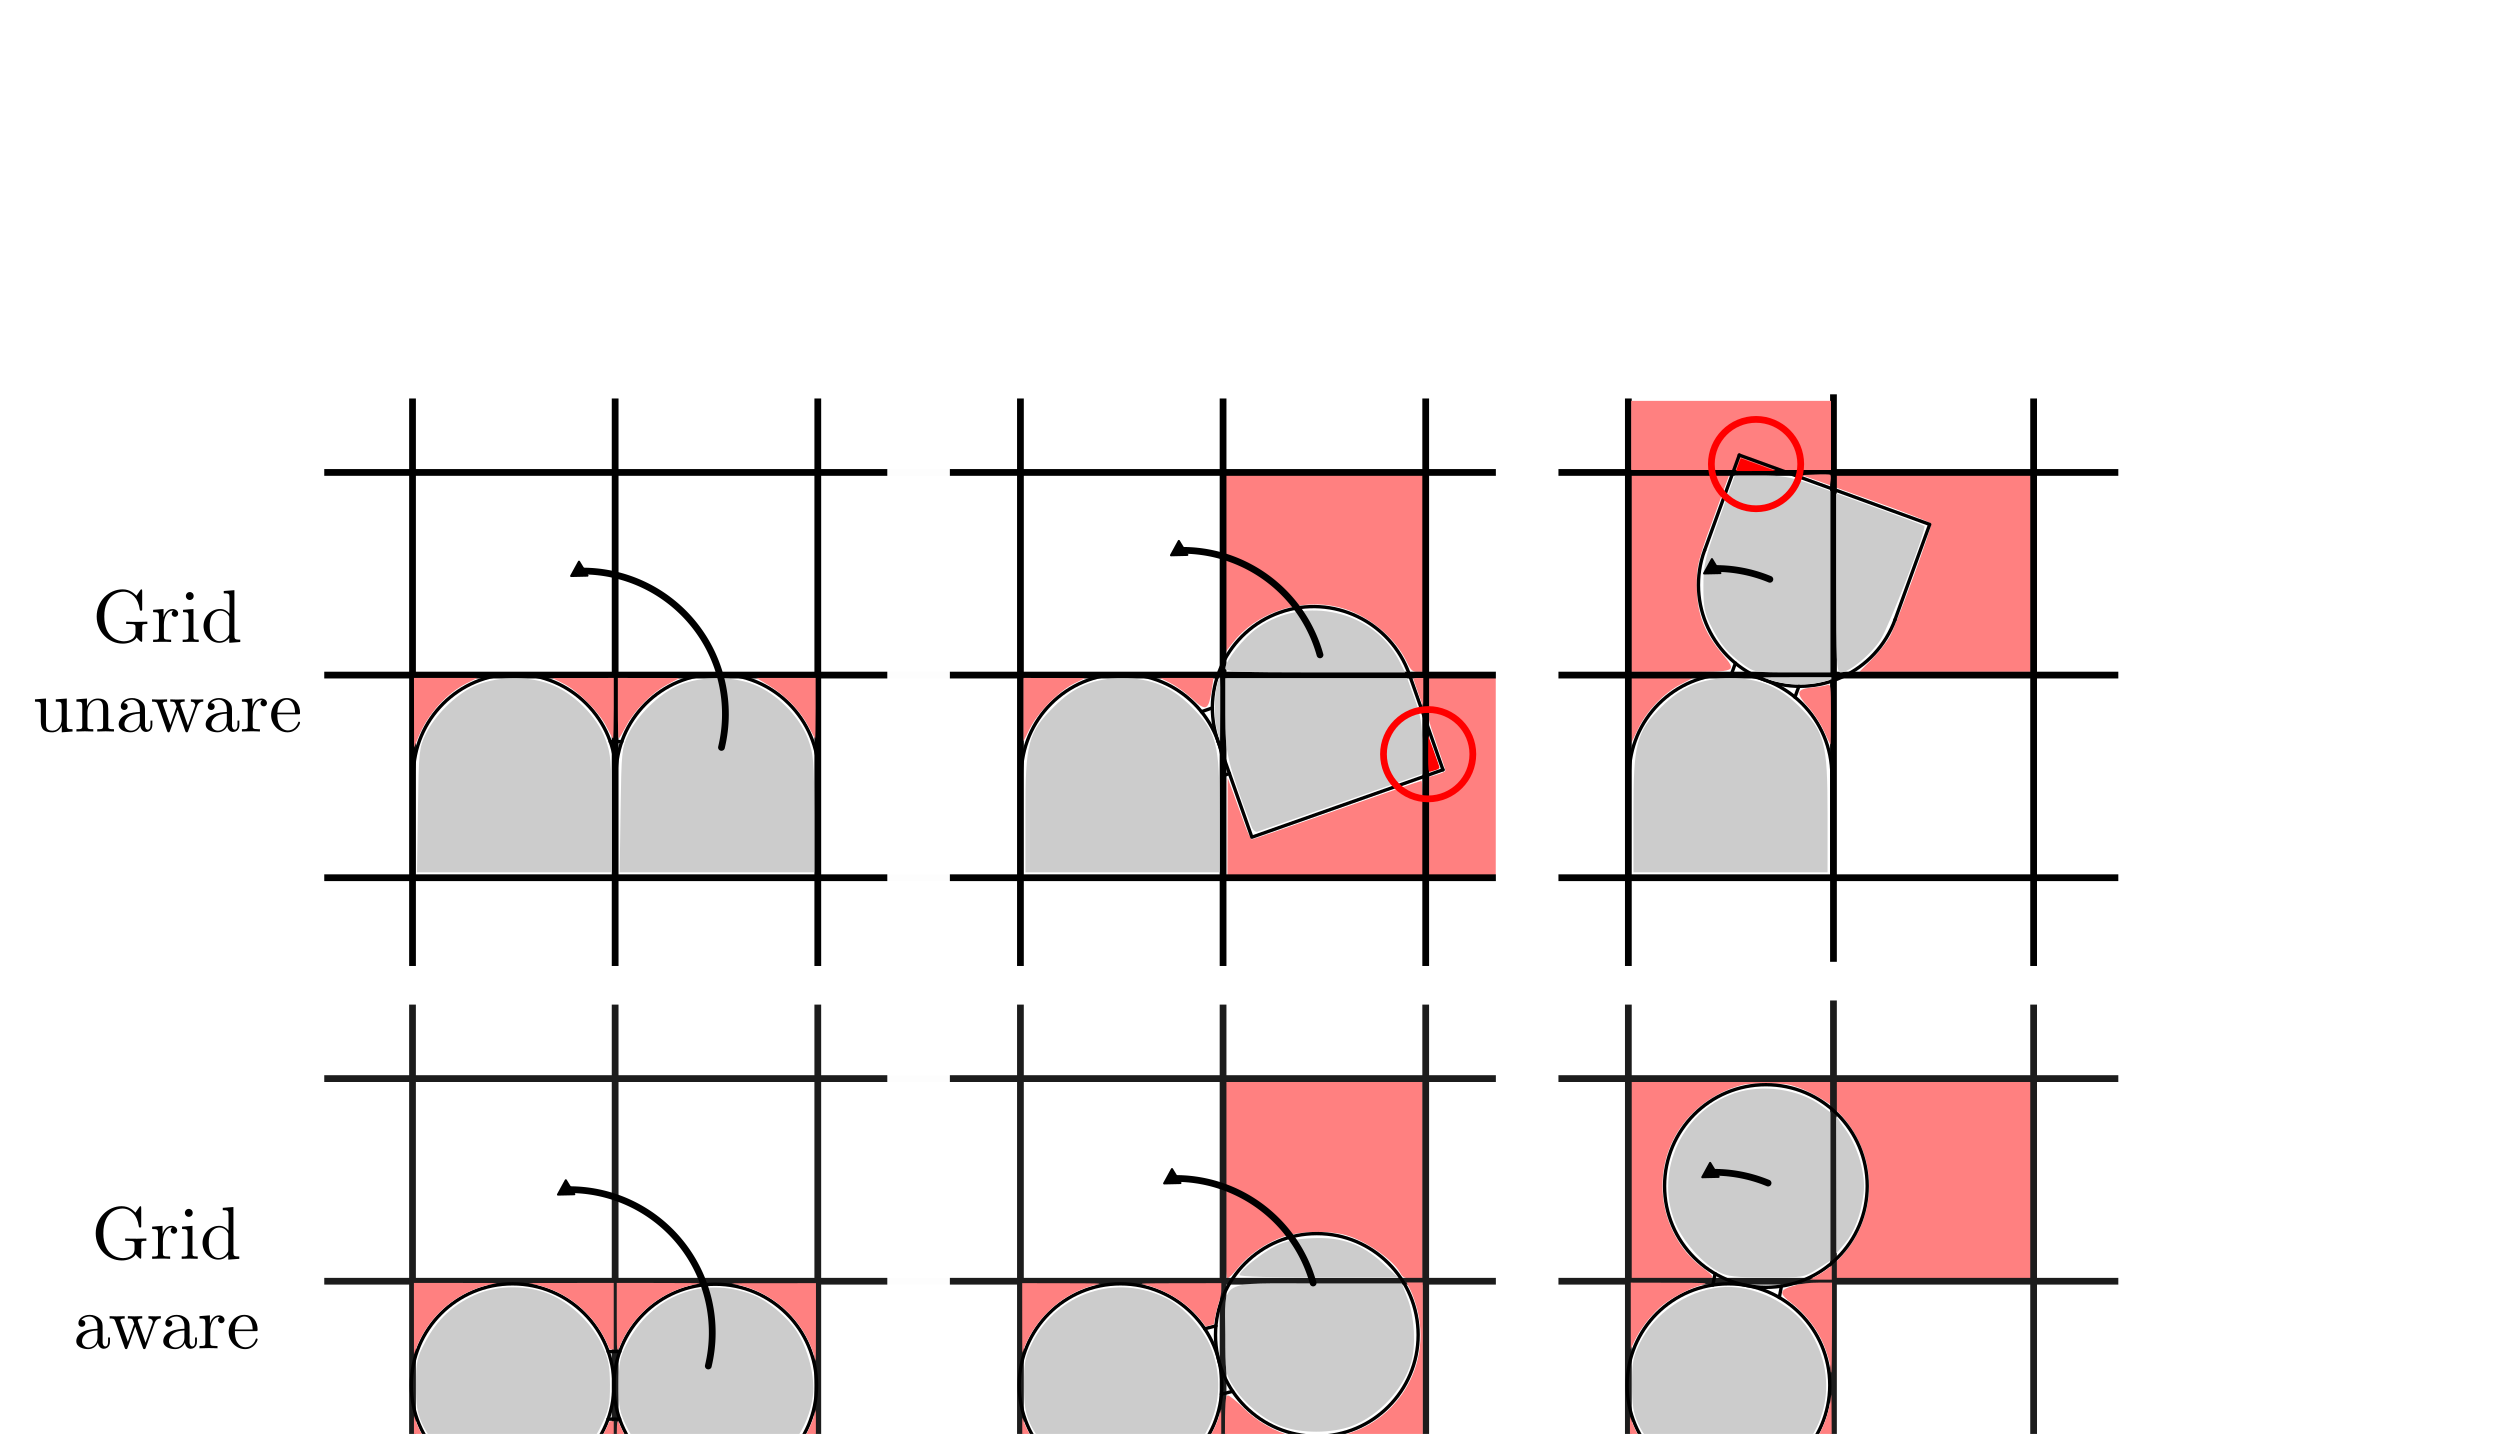 <?xml version="1.0" encoding="UTF-8" standalone="no"?>
<!-- Created with Inkscape (http://www.inkscape.org/) -->

<svg
   xmlns:ns1="http://www.iki.fi/pav/software/textext/"
   xmlns:dc="http://purl.org/dc/elements/1.1/"
   xmlns:cc="http://creativecommons.org/ns#"
   xmlns:rdf="http://www.w3.org/1999/02/22-rdf-syntax-ns#"
   xmlns:svg="http://www.w3.org/2000/svg"
   xmlns="http://www.w3.org/2000/svg"
   xmlns:sodipodi="http://sodipodi.sourceforge.net/DTD/sodipodi-0.dtd"
   xmlns:inkscape="http://www.inkscape.org/namespaces/inkscape"
   version="1.1"
   id="svg834"
   xml:space="preserve"
   width="308.43mm"
   height="176.908mm"
   viewBox="0 0 1165.72 668.63"
   sodipodi:docname="grid_aware.svg"
   inkscape:version="0.92.4 (5da689c313, 2019-01-14)"><sodipodi:namedview
     pagecolor="#ffffff"
     bordercolor="#666666"
     borderopacity="1"
     objecttolerance="10"
     gridtolerance="10"
     guidetolerance="10"
     inkscape:pageopacity="0"
     inkscape:pageshadow="2"
     inkscape:window-width="1920"
     inkscape:window-height="1162"
     id="namedview836"
     showgrid="false"
     inkscape:zoom="0.62606659"
     inkscape:cx="475.81621"
     inkscape:cy="288.86797"
     inkscape:window-x="0"
     inkscape:window-y="18"
     inkscape:window-maximized="0"
     inkscape:current-layer="g842"
     units="mm"
     fit-margin-top="0"
     fit-margin-right="0"
     fit-margin-bottom="0"
     fit-margin-left="0"><inkscape:grid
       type="xygrid"
       id="grid8162"
       units="cm"
       spacingx="113.386"
       spacingy="113.386"
       originx="97.862"
       originy="-402.058" /></sodipodi:namedview><defs
     id="defs838"><marker
       inkscape:stockid="TriangleInL"
       orient="auto"
       refY="0"
       refX="0"
       id="TriangleInL"
       style="overflow:visible"
       inkscape:isstock="true"><path
         id="path8637"
         d="M 5.77,0 -2.88,5 V -5 Z"
         style="fill:#000000;fill-opacity:1;fill-rule:evenodd;stroke:#000000;stroke-width:1pt;stroke-opacity:1"
         transform="scale(-0.8)"
         inkscape:connector-curvature="0" /></marker><marker
       inkscape:stockid="DiamondLstart"
       orient="auto"
       refY="0"
       refX="0"
       id="DiamondLstart"
       style="overflow:visible"
       inkscape:isstock="true"><path
         id="path8592"
         d="M 0,-7.071 -7.071,0 0,7.071 7.071,0 Z"
         style="fill:#cccccc;fill-opacity:1;fill-rule:evenodd;stroke:#000000;stroke-width:1pt;stroke-opacity:1"
         transform="matrix(0.8,0,0,0.8,5.6,0)"
         inkscape:connector-curvature="0" /></marker><clipPath
       clipPathUnits="userSpaceOnUse"
       id="clipPath850"><path
         d="M 36496,320743 H 661416 V 429360 H 36496 V 320743"
         id="path848"
         inkscape:connector-curvature="0" /></clipPath><clipPath
       clipPathUnits="userSpaceOnUse"
       id="clipPath938"><path
         d="M 0,150490 H 614137 V 259107 H 0 V 150490"
         id="path936"
         inkscape:connector-curvature="0" /></clipPath><clipPath
       clipPathUnits="userSpaceOnUse"
       id="clipPath1022"><path
         d="M 0,0 H 661417 V 467716 H 0 V 0"
         id="path1020"
         inkscape:connector-curvature="0" /></clipPath><clipPath
       clipPathUnits="userSpaceOnUse"
       id="clipPath1100"><path
         d="M 0,0 H 661417 V 467716 H 0 V 0"
         id="path1098"
         inkscape:connector-curvature="0" /></clipPath><clipPath
       clipPathUnits="userSpaceOnUse"
       id="clipPath1112"><path
         d="M 0,0 H 661417 V 467716 H 0 V 0"
         id="path1110"
         inkscape:connector-curvature="0" /></clipPath><marker
       inkscape:stockid="TriangleInL"
       orient="auto"
       refY="0"
       refX="0"
       id="TriangleInL-5"
       style="overflow:visible"
       inkscape:isstock="true"><path
         inkscape:connector-curvature="0"
         id="path8637-6"
         d="M 5.77,0 -2.88,5 V -5 Z"
         style="fill:#000000;fill-opacity:1;fill-rule:evenodd;stroke:#000000;stroke-width:1pt;stroke-opacity:1"
         transform="scale(-0.8)" /></marker><marker
       inkscape:stockid="TriangleInL"
       orient="auto"
       refY="0"
       refX="0"
       id="TriangleInL-5-9"
       style="overflow:visible"
       inkscape:isstock="true"><path
         inkscape:connector-curvature="0"
         id="path8637-6-1"
         d="M 5.77,0 -2.88,5 V -5 Z"
         style="fill:#000000;fill-opacity:1;fill-rule:evenodd;stroke:#000000;stroke-width:1pt;stroke-opacity:1"
         transform="scale(-0.8)" /></marker><marker
       inkscape:stockid="TriangleInL"
       orient="auto"
       refY="0"
       refX="0"
       id="TriangleInL-5-9-7"
       style="overflow:visible"
       inkscape:isstock="true"><path
         inkscape:connector-curvature="0"
         id="path8637-6-1-0"
         d="M 5.77,0 -2.88,5 V -5 Z"
         style="fill:#000000;fill-opacity:1;fill-rule:evenodd;stroke:#000000;stroke-width:1pt;stroke-opacity:1"
         transform="scale(-0.8)" /></marker><marker
       inkscape:stockid="TriangleInL"
       orient="auto"
       refY="0"
       refX="0"
       id="TriangleInL-5-3"
       style="overflow:visible"
       inkscape:isstock="true"><path
         inkscape:connector-curvature="0"
         id="path8637-6-6"
         d="M 5.77,0 -2.88,5 V -5 Z"
         style="fill:#000000;fill-opacity:1;fill-rule:evenodd;stroke:#000000;stroke-width:1pt;stroke-opacity:1"
         transform="scale(-0.8)" /></marker><marker
       inkscape:stockid="TriangleInL"
       orient="auto"
       refY="0"
       refX="0"
       id="TriangleInL-6"
       style="overflow:visible"
       inkscape:isstock="true"><path
         inkscape:connector-curvature="0"
         id="path8637-2"
         d="M 5.77,0 -2.88,5 V -5 Z"
         style="fill:#000000;fill-opacity:1;fill-rule:evenodd;stroke:#000000;stroke-width:1pt;stroke-opacity:1"
         transform="scale(-0.8)" /></marker></defs><g
     id="g842"
     inkscape:groupmode="layer"
     inkscape:label="grid_aware Drawing v1"
     transform="matrix(0.002,0,0,-0.002,97.862,1070.688)"><path
   style="opacity:1;fill:#ff8080;fill-opacity:1;fill-rule:evenodd;stroke:none;stroke-width:3.78;stroke-linecap:round;stroke-linejoin:round;stroke-miterlimit:4;stroke-dasharray:none;stroke-dashoffset:0;stroke-opacity:1"
   d="m 567.964,497.833 v -55.343 h 55.343 55.343 v 55.343 55.343 h -5.456 c -4.728,0 -5.667,-0.394 -7.037,-2.953 -3.932,-7.347 -19.025,-17.903 -30.349,-21.225 -9.16,-2.687 -25.337,-2.391 -34.549,0.634 -9.676,3.176 -20.278,10.367 -25.94,17.593 -2.492,3.18 -5.166,5.82 -5.943,5.866 -1.111,0.066 -1.412,-11.693 -1.412,-55.259 z"
   id="path8445"
   inkscape:connector-curvature="0"
   transform="matrix(416.667,0,0,-416.667,0,467777.79)" /><path
   style="opacity:1;fill:#ff8080;fill-opacity:1;fill-rule:evenodd;stroke:none;stroke-width:3.78;stroke-linecap:round;stroke-linejoin:round;stroke-miterlimit:4;stroke-dasharray:none;stroke-dashoffset:0;stroke-opacity:1"
   d="m 929.961,206.723 c 3.871,-3.891 8.428,-9.663 10.127,-12.828 3.878,-7.224 23.696,-61.431 23.05,-63.047 -0.263,-0.657 -12.477,-5.515 -27.142,-10.795 l -26.664,-9.6 -0.002,-3.671 -0.002,-3.671 h 54.778 54.778 v 55.343 55.343 h -47.98 -47.98 z"
   id="path8365"
   inkscape:connector-curvature="0"
   transform="matrix(416.667,0,0,-416.667,0,467777.79)" /><path
   style="opacity:1;fill:#ff8080;fill-opacity:1;fill-rule:evenodd;stroke:none;stroke-width:3.78;stroke-linecap:round;stroke-linejoin:round;stroke-miterlimit:4;stroke-dasharray:none;stroke-dashoffset:0;stroke-opacity:1"
   d="m 909.223,549.255 v -4.622 l 2.699,-2.766 c 13.238,-13.565 18.928,-32.358 15.486,-51.148 -2.063,-11.263 -8.085,-22.497 -16.467,-30.718 l -1.718,-1.685 v -7.986 -7.986 h 55.202 55.202 v 55.766 55.766 h -55.202 -55.202 z"
   id="path8407"
   inkscape:connector-curvature="0"
   transform="matrix(416.667,0,0,-416.667,0,467777.79)" /><path
   style="opacity:1;fill:#cccccc;fill-opacity:1;fill-rule:evenodd;stroke:none;stroke-width:3.78;stroke-linecap:round;stroke-linejoin:round;stroke-miterlimit:4;stroke-dasharray:none;stroke-dashoffset:0;stroke-opacity:1"
   d="m 825.771,662.102 c -9.876,-4.922 -21.823,-17.323 -26.533,-27.542 -2.747,-5.961 -3.475,-10.538 -3.481,-21.91 -0.007,-12.484 0.574,-15.561 4.417,-23.387 8.102,-16.498 25.795,-28.859 44.444,-31.051 18.036,-2.12 39.831,8.191 50.095,23.7 18.539,28.009 9.704,63.547 -19.695,79.216 -8.76,4.669 -10.574,5.03 -25.272,5.03 -13.755,0 -16.904,-0.533 -23.976,-4.057 z"
   id="path8443"
   inkscape:connector-curvature="0"
   transform="matrix(416.667,0,0,-416.667,0,467777.79)" /><path
   style="opacity:1;fill:#ff8080;fill-opacity:1;fill-rule:evenodd;stroke:none;stroke-width:3.78;stroke-linecap:round;stroke-linejoin:round;stroke-miterlimit:4;stroke-dasharray:none;stroke-dashoffset:0;stroke-opacity:1"
   d="m 795.06,498.029 v -55.905 h 56.304 56.304 v 7.152 7.152 l -6.189,-3.915 c -3.404,-2.153 -9.065,-4.917 -12.579,-6.142 -5.845,-2.037 -7.376,-2.227 -17.969,-2.238 -10.028,-0.01 -12.33,0.238 -17.171,1.854 -17.451,5.824 -30.832,18.307 -37.133,34.64 -9.164,23.756 -1.43,51.484 18.551,66.512 9.041,6.8 9.056,6.794 -17.357,6.794 h -22.761 z"
   id="path8401"
   inkscape:connector-curvature="0"
   transform="matrix(416.667,0,0,-416.667,0,467777.79)" /><path
   style="opacity:1;fill:#ff8080;fill-opacity:1;fill-rule:evenodd;stroke:none;stroke-width:3.78;stroke-linecap:round;stroke-linejoin:round;stroke-miterlimit:4;stroke-dasharray:none;stroke-dashoffset:0;stroke-opacity:1"
   d="m 795.254,158.454 v -55.343 h 27.541 27.541 l -6.117,16.659 c -11.835,32.234 -12.234,33.718 -12.218,45.46 0.021,15.62 3.82,25.967 14.049,38.258 8.736,10.497 9.162,10.308 -23.245,10.308 h -27.551 z"
   id="path8359"
   inkscape:connector-curvature="0"
   transform="matrix(416.667,0,0,-416.667,0,467777.79)" /><path
   style="opacity:1;fill:#ff8080;fill-opacity:1;fill-rule:evenodd;stroke:none;stroke-width:3.78;stroke-linecap:round;stroke-linejoin:round;stroke-miterlimit:4;stroke-dasharray:none;stroke-dashoffset:0;stroke-opacity:1"
   d="m 795.254,235.507 v -18.322 l 17.224,0.054 17.224,0.054 -6.714,3.463 c -9.52,4.911 -18.962,14.767 -23.783,24.826 l -3.952,8.245 z"
   id="path8363"
   inkscape:connector-curvature="0"
   transform="matrix(416.667,0,0,-416.667,0,467777.79)" /><path
   style="opacity:1;fill:#ff8080;fill-opacity:1;fill-rule:evenodd;stroke:none;stroke-width:3.78;stroke-linecap:round;stroke-linejoin:round;stroke-miterlimit:4;stroke-dasharray:none;stroke-dashoffset:0;stroke-opacity:1"
   d="m 836.334,184.105 h -38.395 v 11.055 c 0,10.214 0.386,12.149 5.082,25.465 2.795,7.926 5.084,14.831 5.084,15.342 0,0.511 -2.289,1.569 -5.084,2.352 l -5.082,1.422 v 27.525 27.523 h 38.395 z"
   id="path2672"
   transform="matrix(416.667,0,0,-416.667,-48649.979,453994.21)"
   inkscape:connector-curvature="0" /><path
   style="opacity:1;fill:#ff8080;fill-opacity:1;fill-rule:evenodd;stroke:none;stroke-width:3.78;stroke-linecap:round;stroke-linejoin:round;stroke-miterlimit:4;stroke-dasharray:none;stroke-dashoffset:0;stroke-opacity:1"
   d="m 569.43,300.482 0.065,-27.389 3.129,8.471 c 1.721,4.659 4.539,12.41 6.262,17.224 1.723,4.814 3.575,8.753 4.116,8.753 0.541,0 21.885,-7.37 47.431,-16.377 25.546,-9.007 46.907,-16.377 47.468,-16.377 0.579,0 1.02,11.491 1.02,26.542 v 26.542 h -54.778 -54.778 z"
   id="path8349"
   inkscape:connector-curvature="0"
   transform="matrix(416.667,0,0,-416.667,0,467777.79)" /><path
   style="opacity:1;fill:#ff8080;fill-opacity:1;fill-rule:evenodd;stroke:none;stroke-width:3.78;stroke-linecap:round;stroke-linejoin:round;stroke-miterlimit:4;stroke-dasharray:none;stroke-dashoffset:0;stroke-opacity:1"
   d="m 669.322,207.485 c -6.765,-13.828 -22.395,-26.191 -37.837,-29.929 -21.683,-5.249 -46.28,3.155 -59.441,20.308 l -3.807,4.963 v -49.858 -49.858 h 55.343 55.343 v 55.343 55.343 h -3.256 c -2.831,0 -3.658,-0.823 -6.344,-6.311 z"
   id="path8353"
   inkscape:connector-curvature="0"
   transform="matrix(416.667,0,0,-416.667,0,467777.79)" /><path
   id="path8224-3-6"
   style="fill:none;fill-rule:evenodd;stroke:#1c1c1c;stroke-width:1574.803;stroke-linecap:butt;stroke-linejoin:miter;stroke-miterlimit:4;stroke-dasharray:none;stroke-opacity:1"
   d="M 378530.35,302090.26 V 169780.56 M 26666.667,189387.17 H 444940.92 M 26666.667,236631.26 H 444940.92 M 26666.667,283875.35 H 444940.92 m -19744.07,17244.1 v -132309.7 m -94488.2,132309.7 v -132309.7 m -47244.1,132309.7 v -132309.7 m -47244.09,132309.7 v -132309.7 m -47244.09,132309.7 v -132309.7 m -47244.09,132309.7 v -132309.7 m -47244.103,132309.7 v -132309.7 m -47244.09,132309.7 v -132309.7"
   inkscape:connector-curvature="0"
   sodipodi:nodetypes="cccccccccccccccccccccccc" /><path
   id="path8224-3"
   style="fill:none;fill-opacity:1;fill-rule:evenodd;stroke:#000000;stroke-width:1575;stroke-linecap:butt;stroke-linejoin:miter;stroke-miterlimit:4;stroke-dasharray:none;stroke-opacity:1"
   d="M 378530.35,443411.71 V 311102.01 M 26666.667,330708.62 H 444940.92 M 26666.667,377952.71 H 444940.92 M 26666.667,425196.8 H 444940.92 m -19744.08,17244.1 V 310131.2 m -94488.2,132309.7 V 310131.2 M 283464.55,442440.9 V 310131.2 M 236220.46,442440.9 V 310131.2 M 188976.37,442440.9 V 310131.2 M 141732.28,442440.9 V 310131.2 M 94488.184,442440.9 V 310131.2 M 47244.092,442440.9 V 310131.2"
   inkscape:connector-curvature="0"
   sodipodi:nodetypes="cccccccccccccccccccccccc" /><rect
   style="opacity:1;fill:#ff8080;fill-opacity:1;fill-rule:evenodd;stroke:none;stroke-width:1574.803;stroke-linecap:round;stroke-linejoin:round;stroke-miterlimit:4;stroke-dasharray:none;stroke-dashoffset:0;stroke-opacity:1"
   id="rect8373"
   width="46578.574"
   height="16118.099"
   x="331374.19"
   y="-441884.91"
   transform="scale(1,-1)" /><g
   id="g8192"
   transform="translate(5833.333,5000)"><path
     inkscape:connector-curvature="0"
     id="path852"
     style="fill:none;stroke:#000000;stroke-width:787;stroke-linecap:round;stroke-linejoin:round;stroke-miterlimit:10;stroke-dasharray:none;stroke-opacity:1"
     d="m 183345,349571 v -23622 h 47244" /><g
     transform="rotate(90,-71302,278269.5)"
     id="g854"><path
       inkscape:connector-curvature="0"
       id="path856"
       style="fill:none;stroke:#000000;stroke-width:787;stroke-linecap:round;stroke-linejoin:round;stroke-miterlimit:10;stroke-dasharray:none;stroke-opacity:1"
       d="M 0,-23622.5 C 13046.347,-23622.5 23622.5,-13046.347 23622.5,0 23622.5,13046.347 13046.347,23622.5 0,23622.5" /></g><path
     inkscape:connector-curvature="0"
     id="path858"
     style="fill:none;stroke:#000000;stroke-width:787;stroke-linecap:round;stroke-linejoin:round;stroke-miterlimit:10;stroke-dasharray:none;stroke-opacity:1"
     d="m 230589,325949 v 23622" /><path
     inkscape:connector-curvature="0"
     id="path860"
     style="fill:none;stroke:#000000;stroke-width:787;stroke-linecap:round;stroke-linejoin:round;stroke-miterlimit:10;stroke-dasharray:none;stroke-opacity:1"
     d="m 229243,357431 7860,-22276 44552,15721" /><g
     transform="matrix(0.943,0.333,-0.333,0.943,251519.5,365292.5)"
     id="g862"><path
       inkscape:connector-curvature="0"
       id="path864"
       style="fill:none;stroke:#000000;stroke-width:787;stroke-linecap:round;stroke-linejoin:round;stroke-miterlimit:10;stroke-dasharray:none;stroke-opacity:1"
       d="M 23622.5,0 C 23622.5,13046.347 13046.347,23622.5 0,23622.5 -13046.347,23622.5 -23622.5,13046.347 -23622.5,0" /></g><path
     inkscape:connector-curvature="0"
     id="path866"
     style="fill:none;stroke:#000000;stroke-width:787;stroke-linecap:round;stroke-linejoin:round;stroke-miterlimit:10;stroke-dasharray:none;stroke-opacity:1"
     d="m 281655,350876 -7860,22276" /><path
     inkscape:connector-curvature="0"
     id="path868"
     style="fill:none;stroke:#000000;stroke-width:787;stroke-linecap:round;stroke-linejoin:round;stroke-miterlimit:10;stroke-dasharray:none;stroke-opacity:1"
     d="m 325077,349571 v -23622 h 47244" /><g
     transform="rotate(90,-436,349135.5)"
     id="g870"><path
       inkscape:connector-curvature="0"
       id="path872"
       style="fill:none;stroke:#000000;stroke-width:787;stroke-linecap:round;stroke-linejoin:round;stroke-miterlimit:10;stroke-dasharray:none;stroke-opacity:1"
       d="M 0,-23622.5 C 13046.347,-23622.5 23622.5,-13046.347 23622.5,0 23622.5,13046.347 13046.347,23622.5 0,23622.5" /></g><path
     inkscape:connector-curvature="0"
     id="path874"
     style="fill:none;stroke:#000000;stroke-width:787;stroke-linecap:round;stroke-linejoin:round;stroke-miterlimit:10;stroke-dasharray:none;stroke-opacity:1"
     d="m 372321,325949 v 23622" /><path
     inkscape:connector-curvature="0"
     id="path876"
     style="fill:none;stroke:#000000;stroke-width:787;stroke-linecap:round;stroke-linejoin:round;stroke-miterlimit:10;stroke-dasharray:none;stroke-opacity:1"
     d="m 387055,385887 8079,22198 -44395,16158" /><g
     transform="matrix(-0.342,-0.94,0.94,-0.342,364858.5,393966.5)"
     id="g878"><path
       inkscape:connector-curvature="0"
       id="path880"
       style="fill:none;stroke:#000000;stroke-width:787;stroke-linecap:round;stroke-linejoin:round;stroke-miterlimit:10;stroke-dasharray:none;stroke-opacity:1"
       d="M 0,-23622.5 C 13046.347,-23622.5 23622.5,-13046.347 23622.5,0 23622.5,13046.347 13046.347,23622.5 0,23622.5" /></g><path
     inkscape:connector-curvature="0"
     id="path882"
     style="fill:none;stroke:#000000;stroke-width:787;stroke-linecap:round;stroke-linejoin:round;stroke-miterlimit:10;stroke-dasharray:none;stroke-opacity:1"
     d="m 350739,424243 -8079,-22197" /><path
     inkscape:connector-curvature="0"
     id="path884"
     style="fill:none;stroke:#000000;stroke-width:787;stroke-linecap:round;stroke-linejoin:round;stroke-miterlimit:10;stroke-dasharray:none;stroke-opacity:1"
     d="M 41613,349571 V 325949 H 88857" /><g
     transform="rotate(90,-142168,207403.5)"
     id="g886"><path
       inkscape:connector-curvature="0"
       id="path888"
       style="fill:none;stroke:#000000;stroke-width:787;stroke-linecap:round;stroke-linejoin:round;stroke-miterlimit:10;stroke-dasharray:none;stroke-opacity:1"
       d="M 0,-23622.5 C 13046.347,-23622.5 23622.5,-13046.347 23622.5,0 23622.5,13046.347 13046.347,23622.5 0,23622.5" /></g><path
     inkscape:connector-curvature="0"
     id="path890"
     style="fill:none;stroke:#000000;stroke-width:787;stroke-linecap:round;stroke-linejoin:round;stroke-miterlimit:10;stroke-dasharray:none;stroke-opacity:1"
     d="M 136101,325949 H 88857 v 23622 -23622" /><g
     transform="rotate(90,-118546,231025.5)"
     id="g892"><path
       inkscape:connector-curvature="0"
       id="path894"
       style="fill:none;stroke:#000000;stroke-width:787;stroke-linecap:round;stroke-linejoin:round;stroke-miterlimit:10;stroke-dasharray:none;stroke-opacity:1"
       d="M 0,-23622.5 C 13046.347,-23622.5 23622.5,-13046.347 23622.5,0 23622.5,13046.347 13046.347,23622.5 0,23622.5" /></g><path
     inkscape:connector-curvature="0"
     id="path896"
     style="fill:none;stroke:#000000;stroke-width:787;stroke-linecap:round;stroke-linejoin:round;stroke-miterlimit:10;stroke-dasharray:none;stroke-opacity:1"
     d="m 136101,325949 v 23622" /><path
     inkscape:connector-curvature="0"
     id="path898"
     style="fill:none;stroke:#000000;stroke-width:787;stroke-linecap:round;stroke-linejoin:round;stroke-miterlimit:10;stroke-dasharray:none;stroke-opacity:1"
     d="m 230589,349557 1274,449" /><path
     inkscape:connector-curvature="0"
     id="path900"
     style="fill:none;stroke:#000000;stroke-width:787;stroke-linecap:round;stroke-linejoin:round;stroke-miterlimit:10;stroke-dasharray:none;stroke-opacity:1"
     d="m 227897,365306 -2548,-899" /><path
     inkscape:connector-curvature="0"
     id="path902"
     style="fill:none;stroke:#000000;stroke-width:787;stroke-linecap:round;stroke-linejoin:round;stroke-miterlimit:10;stroke-dasharray:none;stroke-opacity:1"
     d="m 363715,367806 925,2539" /><path
     inkscape:connector-curvature="0"
     id="path904"
     style="fill:none;stroke:#000000;stroke-width:787;stroke-linecap:round;stroke-linejoin:round;stroke-miterlimit:10;stroke-dasharray:none;stroke-opacity:1"
     d="m 349841,375731 -924,-2539" /><path
     inkscape:connector-curvature="0"
     id="path914"
     style="fill:none;stroke:#000000;stroke-width:787;stroke-linecap:round;stroke-linejoin:round;stroke-miterlimit:10;stroke-dasharray:none;stroke-opacity:1"
     d="M 90208,357445 H 87506" /></g><g
   id="g8206"
   transform="translate(-222620.2,33083.442)"><path
     inkscape:connector-curvature="0"
     id="path980"
     style="fill:none;stroke:#000000;stroke-width:787;stroke-linecap:round;stroke-linejoin:round;stroke-miterlimit:10;stroke-dasharray:none;stroke-opacity:1"
     d="m 315456,171402 2702,-5" /><path
     inkscape:connector-curvature="0"
     id="path982"
     style="fill:none;stroke:#000000;stroke-width:787;stroke-linecap:round;stroke-linejoin:round;stroke-miterlimit:10;stroke-dasharray:none;stroke-opacity:1"
     d="m 318188,187145 -2702,5" /><path
     inkscape:connector-curvature="0"
     id="path984"
     style="fill:none;stroke:#000000;stroke-width:787;stroke-linecap:round;stroke-linejoin:round;stroke-miterlimit:10;stroke-dasharray:none;stroke-opacity:1"
     d="m 458460,177211 2618,670" /><path
     inkscape:connector-curvature="0"
     id="path986"
     style="fill:none;stroke:#000000;stroke-width:787;stroke-linecap:round;stroke-linejoin:round;stroke-miterlimit:10;stroke-dasharray:none;stroke-opacity:1"
     d="m 457174,193137 -2618,-670" /><path
     inkscape:connector-curvature="0"
     id="path988"
     style="fill:none;stroke:#000000;stroke-width:787;stroke-linecap:round;stroke-linejoin:round;stroke-miterlimit:10;stroke-dasharray:none;stroke-opacity:1"
     d="m 588520,199750 500,2655" /><path
     inkscape:connector-curvature="0"
     id="path990"
     style="fill:none;stroke:#000000;stroke-width:787;stroke-linecap:round;stroke-linejoin:round;stroke-miterlimit:10;stroke-dasharray:none;stroke-opacity:1"
     d="m 573543,205317 -499,-2656" /><path
     d="m 316823,179318.5 c 0,13046.35 -10576.15,23622.5 -23622.5,23622.5 -13046.35,0 -23622.5,-10576.15 -23622.5,-23622.5 0,-13046.35 10576.15,-23622.5 23622.5,-23622.5 13046.35,0 23622.5,10576.15 23622.5,23622.5"
     style="fill:none;stroke:#000000;stroke-width:787;stroke-linecap:round;stroke-linejoin:round;stroke-miterlimit:10;stroke-dasharray:none;stroke-opacity:1"
     id="path994"
     inkscape:connector-curvature="0" /><path
     d="m 364067,179229.5 c 0,13046.35 -10576.15,23622.5 -23622.5,23622.5 -13046.35,0 -23622.5,-10576.15 -23622.5,-23622.5 0,-13046.35 10576.15,-23622.5 23622.5,-23622.5 13046.35,0 23622.5,10576.15 23622.5,23622.5"
     style="fill:none;stroke:#000000;stroke-width:787;stroke-linecap:round;stroke-linejoin:round;stroke-miterlimit:10;stroke-dasharray:none;stroke-opacity:1"
     id="path998"
     inkscape:connector-curvature="0" /><path
     d="m 458556,179318.5 c 0,13046.35 -10576.15,23622.5 -23622.5,23622.5 -13046.35,0 -23622.5,-10576.15 -23622.5,-23622.5 0,-13046.35 10576.15,-23622.5 23622.5,-23622.5 13046.35,0 23622.5,10576.15 23622.5,23622.5"
     style="fill:none;stroke:#000000;stroke-width:787;stroke-linecap:round;stroke-linejoin:round;stroke-miterlimit:10;stroke-dasharray:none;stroke-opacity:1"
     id="path1002"
     inkscape:connector-curvature="0" /><path
     d="m 504325,191030.5 c 0,13046.35 -10576.15,23622.5 -23622.5,23622.5 -13046.35,0 -23622.5,-10576.15 -23622.5,-23622.5 0,-13046.35 10576.15,-23622.5 23622.5,-23622.5 13046.35,0 23622.5,10576.15 23622.5,23622.5"
     style="fill:none;stroke:#000000;stroke-width:787;stroke-linecap:round;stroke-linejoin:round;stroke-miterlimit:10;stroke-dasharray:none;stroke-opacity:1"
     id="path1006"
     inkscape:connector-curvature="0" /><path
     d="m 600288,179318.5 c 0,13046.35 -10576.15,23622.5 -23622.5,23622.5 -13046.35,0 -23622.5,-10576.15 -23622.5,-23622.5 0,-13046.35 10576.15,-23622.5 23622.5,-23622.5 13046.35,0 23622.5,10576.15 23622.5,23622.5"
     style="fill:none;stroke:#000000;stroke-width:787;stroke-linecap:round;stroke-linejoin:round;stroke-miterlimit:10;stroke-dasharray:none;stroke-opacity:1"
     id="path1010"
     inkscape:connector-curvature="0" /><path
     d="m 609021,225748.5 c 0,13046.35 -10576.15,23622.5 -23622.5,23622.5 -13046.35,0 -23622.5,-10576.15 -23622.5,-23622.5 0,-13046.35 10576.15,-23622.5 23622.5,-23622.5 13046.35,0 23622.5,10576.15 23622.5,23622.5"
     style="fill:none;stroke:#000000;stroke-width:787;stroke-linecap:round;stroke-linejoin:round;stroke-miterlimit:10;stroke-dasharray:none;stroke-opacity:1"
     id="path1014"
     inkscape:connector-curvature="0" /></g><path
   style="opacity:1;fill:#ff0000;fill-opacity:1;fill-rule:evenodd;stroke:none;stroke-width:3.78;stroke-linecap:round;stroke-linejoin:round;stroke-miterlimit:4;stroke-dasharray:none;stroke-dashoffset:0;stroke-opacity:1"
   d="m 681.686,259.85 0.047,-10.268 3.1,8.386 c 1.705,4.612 3.121,8.796 3.147,9.297 0.026,0.501 -0.818,1.129 -1.875,1.394 -1.057,0.265 -2.495,0.702 -3.195,0.971 -1.125,0.432 -1.267,-0.703 -1.225,-9.78 z"
   id="path8289"
   inkscape:connector-curvature="0"
   transform="matrix(416.667,0,0,-416.667,0,467777.79)" /><path
   style="opacity:1;fill:#ff0000;fill-opacity:1;fill-rule:evenodd;stroke:none;stroke-width:3.78;stroke-linecap:round;stroke-linejoin:round;stroke-miterlimit:4;stroke-dasharray:none;stroke-dashoffset:0;stroke-opacity:1"
   d="m 854.596,99.638 c 0.905,-2.904 1.888,-5.392 2.124,-5.375 0.121,0.009 4.532,1.608 9.803,3.555 l 9.584,3.54 -11.035,0.039 -11.035,0.039 z"
   id="path8291"
   inkscape:connector-curvature="0"
   transform="matrix(416.667,0,0,-416.667,0,467777.79)" /><path
   style="opacity:1;fill:#ff8080;fill-opacity:1;fill-rule:evenodd;stroke:none;stroke-width:3.78;stroke-linecap:round;stroke-linejoin:round;stroke-miterlimit:4;stroke-dasharray:none;stroke-dashoffset:0;stroke-opacity:1"
   d="m 221.994,244.618 c -4.01,-8.195 -16.024,-20.244 -24.216,-24.284 l -6.212,-3.064 17.224,-0.042 17.224,-0.042 v 16.942 c 0,9.318 -0.194,16.942 -0.432,16.942 -0.238,0 -1.852,-2.903 -3.588,-6.451 z"
   id="path8321"
   inkscape:connector-curvature="0"
   transform="matrix(416.667,0,0,-416.667,0,467777.79)" /><path
   style="opacity:1;fill:#ff8080;fill-opacity:1;fill-rule:evenodd;stroke:none;stroke-width:3.78;stroke-linecap:round;stroke-linejoin:round;stroke-miterlimit:4;stroke-dasharray:none;stroke-dashoffset:0;stroke-opacity:1"
   d="m 114.226,236.668 -0.027,-19.483 h 17.728 17.728 l -5.847,2.914 c -11.392,5.677 -21.779,17.151 -26.989,29.813 l -2.567,6.239 z"
   id="path8323"
   inkscape:connector-curvature="0"
   transform="matrix(416.667,0,0,-416.667,0,467777.79)" /><path
   style="opacity:1;fill:#ff8080;fill-opacity:1;fill-rule:evenodd;stroke:none;stroke-width:3.78;stroke-linecap:round;stroke-linejoin:round;stroke-miterlimit:4;stroke-dasharray:none;stroke-dashoffset:0;stroke-opacity:1"
   d=""
   id="path8325"
   inkscape:connector-curvature="0"
   transform="matrix(416.667,0,0,-416.667,0,467777.79)" /><path
   style="opacity:1;fill:#ff8080;fill-opacity:1;fill-rule:evenodd;stroke:none;stroke-width:3.78;stroke-linecap:round;stroke-linejoin:round;stroke-miterlimit:4;stroke-dasharray:none;stroke-dashoffset:0;stroke-opacity:1"
   d="m 334.73,243.973 c -4.337,-8.389 -12.942,-17.195 -22.247,-22.769 l -6.71,-4.019 h 16.593 16.593 v 16.942 c 0,9.318 -0.127,16.94 -0.282,16.937 -0.155,-0.002 -1.931,-3.193 -3.947,-7.091 z"
   id="path8327"
   inkscape:connector-curvature="0"
   transform="matrix(416.667,0,0,-416.667,0,467777.79)" /><path
   style="opacity:1;fill:#ff8080;fill-opacity:1;fill-rule:evenodd;stroke:none;stroke-width:3.78;stroke-linecap:round;stroke-linejoin:round;stroke-miterlimit:4;stroke-dasharray:none;stroke-dashoffset:0;stroke-opacity:1"
   d=""
   id="path8329"
   inkscape:connector-curvature="0"
   transform="matrix(416.667,0,0,-416.667,0,467777.79)" /><path
   style="opacity:1;fill:#ff8080;fill-opacity:1;fill-rule:evenodd;stroke:none;stroke-width:3.78;stroke-linecap:round;stroke-linejoin:round;stroke-miterlimit:4;stroke-dasharray:none;stroke-dashoffset:0;stroke-opacity:1"
   d=""
   id="path8331"
   inkscape:connector-curvature="0"
   transform="matrix(416.667,0,0,-416.667,0,467777.79)" /><path
   style="opacity:1;fill:#ff8080;fill-opacity:1;fill-rule:evenodd;stroke:none;stroke-width:3.78;stroke-linecap:round;stroke-linejoin:round;stroke-miterlimit:4;stroke-dasharray:none;stroke-dashoffset:0;stroke-opacity:1"
   d="m 228.273,234.127 v -16.942 l 17.224,0.03 17.224,0.03 -6.777,3.626 c -8.802,4.71 -18.288,14.27 -22.957,23.138 -2.044,3.882 -3.941,7.059 -4.216,7.059 -0.274,0 -0.498,-7.624 -0.498,-16.942 z"
   id="path8333"
   inkscape:connector-curvature="0"
   transform="matrix(416.667,0,0,-416.667,0,467777.79)" /><path
   style="opacity:1;fill:#ff8080;fill-opacity:1;fill-rule:evenodd;stroke:none;stroke-width:3.78;stroke-linecap:round;stroke-linejoin:round;stroke-miterlimit:4;stroke-dasharray:none;stroke-dashoffset:0;stroke-opacity:1"
   d="m 549.385,228.589 c -3.224,-3.018 -8.533,-6.818 -11.799,-8.445 l -5.937,-2.958 h 14.974 14.974 l -0.801,5.343 c -1.98,13.204 -3.128,13.814 -11.411,6.061 z"
   id="path8355"
   inkscape:connector-curvature="0"
   transform="matrix(416.667,0,0,-416.667,0,467777.79)" /><path
   style="opacity:1;fill:#ff8080;fill-opacity:1;fill-rule:evenodd;stroke:none;stroke-width:3.78;stroke-linecap:round;stroke-linejoin:round;stroke-miterlimit:4;stroke-dasharray:none;stroke-dashoffset:0;stroke-opacity:1"
   d="m 455.291,234.872 v -17.687 l 17.224,0.042 17.224,0.042 -6.212,3.064 c -8.477,4.181 -20.141,16.025 -24.633,25.014 l -3.603,7.211 z"
   id="path8357"
   inkscape:connector-curvature="0"
   transform="matrix(416.667,0,0,-416.667,0,467777.79)" /><path
   style="opacity:1;fill:#ff8080;fill-opacity:1;fill-rule:evenodd;stroke:none;stroke-width:3.78;stroke-linecap:round;stroke-linejoin:round;stroke-miterlimit:4;stroke-dasharray:none;stroke-dashoffset:0;stroke-opacity:1"
   d="m 903.161,246.917 c -1.839,-4.114 -5.816,-10.185 -8.839,-13.493 -7.18,-7.857 -6.715,-10.039 2.326,-10.897 3.557,-0.338 7.357,-0.97 8.444,-1.405 1.83,-0.732 1.977,0.474 1.977,16.272 0,9.384 -0.127,17.049 -0.282,17.032 -0.155,-0.017 -1.787,-3.396 -3.625,-7.509 z"
   id="path8361"
   inkscape:connector-curvature="0"
   transform="matrix(416.667,0,0,-416.667,0,467777.79)" /><path
   style="opacity:1;fill:#ff8080;fill-opacity:1;fill-rule:evenodd;stroke:none;stroke-width:3.78;stroke-linecap:round;stroke-linejoin:round;stroke-miterlimit:4;stroke-dasharray:none;stroke-dashoffset:0;stroke-opacity:1"
   d=""
   id="path8367"
   inkscape:connector-curvature="0"
   transform="matrix(416.667,0,0,-416.667,0,467777.79)" /><path
   style="opacity:1;fill:#ff8080;fill-opacity:1;fill-rule:evenodd;stroke:none;stroke-width:3.78;stroke-linecap:round;stroke-linejoin:round;stroke-miterlimit:4;stroke-dasharray:none;stroke-dashoffset:0;stroke-opacity:1"
   d="m 898.598,106.505 -7.906,-2.829 7.757,-0.337 c 4.267,-0.185 7.99,-0.105 8.273,0.179 0.284,0.284 0.351,1.708 0.149,3.166 l -0.367,2.65 z"
   id="path8369"
   inkscape:connector-curvature="0"
   transform="matrix(416.667,0,0,-416.667,0,467777.79)" /><path
   style="opacity:1;fill:#ff8080;fill-opacity:1;fill-rule:evenodd;stroke:none;stroke-width:3.78;stroke-linecap:round;stroke-linejoin:round;stroke-miterlimit:4;stroke-dasharray:none;stroke-dashoffset:0;stroke-opacity:1"
   d="m 114.181,575.676 -0.014,-19.977 23.224,0.018 23.224,0.018 -3.106,0.655 c -19.501,4.115 -35.561,18.029 -42.386,36.72 l -0.928,2.541 z"
   id="path8375"
   inkscape:connector-curvature="0"
   transform="matrix(416.667,0,0,-416.667,0,467777.79)" /><path
   style="opacity:1;fill:#ff8080;fill-opacity:1;fill-rule:evenodd;stroke:none;stroke-width:3.78;stroke-linecap:round;stroke-linejoin:round;stroke-miterlimit:4;stroke-dasharray:none;stroke-dashoffset:0;stroke-opacity:1"
   d="m 223.085,591.488 c -5.475,-13.385 -15.541,-24.212 -28.304,-30.442 -4.024,-1.964 -8.989,-3.695 -13.271,-4.624 l -3.106,-0.674 23.789,-0.024 23.789,-0.024 v 18.636 18.636 h -1.145 c -1.116,0 -1.16,-0.037 -1.751,-1.482 z"
   id="path8377"
   inkscape:connector-curvature="0"
   transform="matrix(416.667,0,0,-416.667,0,467777.79)" /><path
   style="opacity:1;fill:#ff8080;fill-opacity:1;fill-rule:evenodd;stroke:none;stroke-width:3.78;stroke-linecap:round;stroke-linejoin:round;stroke-miterlimit:4;stroke-dasharray:none;stroke-dashoffset:0;stroke-opacity:1"
   d="m 190.122,666.889 c 3.016,-1.299 7.89,-3.766 9.872,-4.997 6.814,-4.231 12.987,-10.261 17.628,-17.22 1.654,-2.481 4.54,-7.971 5.396,-10.265 0.492,-1.319 0.521,-1.341 1.732,-1.341 h 1.232 v 17.083 17.083 l -18.283,-0.019 c -13.323,-0.014 -18.091,-0.102 -17.577,-0.323 z"
   id="path8379"
   inkscape:connector-curvature="0"
   transform="matrix(416.667,0,0,-416.667,0,467777.79)" /><path
   style="opacity:1;fill:#ff8080;fill-opacity:1;fill-rule:evenodd;stroke:none;stroke-width:3.78;stroke-linecap:round;stroke-linejoin:round;stroke-miterlimit:4;stroke-dasharray:none;stroke-dashoffset:0;stroke-opacity:1"
   d="m 114.181,648.666 0.014,-18.565 0.971,2.675 c 5.424,14.943 17.387,27.422 32.094,33.48 l 2.343,0.965 -17.718,0.005 -17.718,0.005 z"
   id="path8381"
   inkscape:connector-curvature="0"
   transform="matrix(416.667,0,0,-416.667,0,467777.79)" /><path
   style="opacity:1;fill:#ff8080;fill-opacity:1;fill-rule:evenodd;stroke:none;stroke-width:3.78;stroke-linecap:round;stroke-linejoin:round;stroke-miterlimit:4;stroke-dasharray:none;stroke-dashoffset:0;stroke-opacity:1"
   d="m 227.676,650.128 c 0,-19.469 -0.058,-19.079 2.1,-14.064 4.297,9.987 11.87,19.048 21.01,25.14 2.379,1.585 8.076,4.627 10.35,5.526 1.05,0.415 -0.092,0.448 -16.165,0.474 l -17.295,0.027 z"
   id="path8383"
   inkscape:connector-curvature="0"
   transform="matrix(416.667,0,0,-416.667,0,467777.79)" /><path
   style="opacity:1;fill:#ff8080;fill-opacity:1;fill-rule:evenodd;stroke:none;stroke-width:3.78;stroke-linecap:round;stroke-linejoin:round;stroke-miterlimit:4;stroke-dasharray:none;stroke-dashoffset:0;stroke-opacity:1"
   d="m 227.676,574.335 v -18.636 l 23.93,0.023 c 23.907,0.023 23.927,0.024 21.106,0.529 -9.713,1.742 -18.672,5.839 -26.405,12.076 -2.703,2.179 -7.57,7.22 -9.652,9.994 -2.91,3.878 -5.846,9.051 -7.313,12.885 -0.474,1.238 -0.823,1.765 -1.171,1.765 -0.468,0 -0.496,-1.055 -0.496,-18.636 z"
   id="path8385"
   inkscape:connector-curvature="0"
   transform="matrix(416.667,0,0,-416.667,0,467777.79)" /><path
   style="opacity:1;fill:#ff8080;fill-opacity:1;fill-rule:evenodd;stroke:none;stroke-width:3.78;stroke-linecap:round;stroke-linejoin:round;stroke-miterlimit:4;stroke-dasharray:none;stroke-dashoffset:0;stroke-opacity:1"
   d="m 338.356,597.247 c -0.291,-1.153 -1.056,-3.444 -1.701,-5.091 -6.957,-17.766 -22.314,-31.066 -40.817,-35.35 l -4.025,-0.932 23.66,-0.028 23.66,-0.028 v 21.763 c 0,11.97 -0.056,21.763 -0.124,21.763 -0.068,0 -0.362,-0.943 -0.652,-2.096 z"
   id="path8387"
   inkscape:connector-curvature="0"
   transform="matrix(416.667,0,0,-416.667,0,467777.79)" /><path
   style="opacity:1;fill:#ff8080;fill-opacity:1;fill-rule:evenodd;stroke:none;stroke-width:3.78;stroke-linecap:round;stroke-linejoin:round;stroke-miterlimit:4;stroke-dasharray:none;stroke-dashoffset:0;stroke-opacity:1"
   d="m 306.15,666.006 c 15.107,-6.538 27.149,-20.193 32.023,-36.314 l 0.905,-2.995 0.027,20.265 0.027,20.265 -17.869,-0.014 -17.87,-0.014 z"
   id="path8389"
   inkscape:connector-curvature="0"
   transform="matrix(416.667,0,0,-416.667,0,467777.79)" /><path
   style="opacity:1;fill:#ff8080;fill-opacity:1;fill-rule:evenodd;stroke:none;stroke-width:3.78;stroke-linecap:round;stroke-linejoin:round;stroke-miterlimit:4;stroke-dasharray:none;stroke-dashoffset:0;stroke-opacity:1"
   d="m 454.549,575.284 -0.014,-19.467 22.462,0.04 c 20.077,0.036 22.195,0.099 19.953,0.59 -18.389,4.028 -34.235,17.649 -41.27,35.474 l -1.117,2.83 z"
   id="path8391"
   inkscape:connector-curvature="0"
   transform="matrix(416.667,0,0,-416.667,0,467777.79)" /><path
   style="opacity:1;fill:#ff8080;fill-opacity:1;fill-rule:evenodd;stroke:none;stroke-width:3.78;stroke-linecap:round;stroke-linejoin:round;stroke-miterlimit:4;stroke-dasharray:none;stroke-dashoffset:0;stroke-opacity:1"
   d="m 554.935,577.126 c -7.632,-9.965 -19.619,-17.538 -32.715,-20.669 -2.174,-0.52 -0.257,-0.576 20.665,-0.606 l 23.061,-0.033 v 3.256 c 0,2.638 -0.268,4.086 -1.411,7.62 -0.776,2.4 -1.71,6.117 -2.076,8.26 l -0.665,3.896 -2.297,0.616 -2.297,0.616 z"
   id="path8393"
   inkscape:connector-curvature="0"
   transform="matrix(416.667,0,0,-416.667,0,467777.79)" /><path
   style="opacity:1;fill:#ff8080;fill-opacity:1;fill-rule:evenodd;stroke:none;stroke-width:3.78;stroke-linecap:round;stroke-linejoin:round;stroke-miterlimit:4;stroke-dasharray:none;stroke-dashoffset:0;stroke-opacity:1"
   d="m 530.805,666.737 c 8.904,-3.894 15.486,-8.434 21.174,-14.605 5.597,-6.072 10.744,-15.007 12.926,-22.44 l 0.997,-3.394 0.021,20.465 0.021,20.465 -18.069,-0.027 c -13.437,-0.02 -17.813,-0.139 -17.071,-0.464 z"
   id="path8395"
   inkscape:connector-curvature="0"
   transform="matrix(416.667,0,0,-416.667,0,467777.79)" /><path
   style="opacity:1;fill:#ff8080;fill-opacity:1;fill-rule:evenodd;stroke:none;stroke-width:3.78;stroke-linecap:round;stroke-linejoin:round;stroke-miterlimit:4;stroke-dasharray:none;stroke-dashoffset:0;stroke-opacity:1"
   d="m 454.555,649.158 0.019,-18.069 0.981,2.55 c 5.403,14.045 17.007,26.196 30.748,32.194 l 3.172,1.385 -17.47,0.005 -17.47,0.005 z"
   id="path8397"
   inkscape:connector-curvature="0"
   transform="matrix(416.667,0,0,-416.667,0,467777.79)" /><path
   style="opacity:1;fill:#ff8080;fill-opacity:1;fill-rule:evenodd;stroke:none;stroke-width:3.78;stroke-linecap:round;stroke-linejoin:round;stroke-miterlimit:4;stroke-dasharray:none;stroke-dashoffset:0;stroke-opacity:1"
   d="m 795.068,574.099 -0.008,-18.568 22.162,0.053 c 20.819,0.049 21.896,0.122 17.77,1.199 -7.329,1.913 -18.325,7.808 -23.781,12.749 -5.68,5.145 -11.156,12.439 -14.122,18.81 l -2.014,4.326 z"
   id="path8399"
   inkscape:connector-curvature="0"
   transform="matrix(416.667,0,0,-416.667,0,467777.79)" /><path
   style="opacity:1;fill:#ff8080;fill-opacity:1;fill-rule:evenodd;stroke:none;stroke-width:3.78;stroke-linecap:round;stroke-linejoin:round;stroke-miterlimit:4;stroke-dasharray:none;stroke-dashoffset:0;stroke-opacity:1"
   d="m 906.869,604.163 c 0,-3.275 -2.565,-11.513 -5.319,-17.082 -3.695,-7.473 -9.925,-15.081 -16.273,-19.874 -7.662,-5.785 -7.392,-7.633 1.47,-10.089 3.864,-1.071 8.197,-1.587 13.324,-1.587 h 7.597 v 25.157 c 0,13.836 -0.18,25.157 -0.399,25.157 -0.22,0 -0.399,-0.757 -0.399,-1.682 z"
   id="path8403"
   inkscape:connector-curvature="0"
   transform="matrix(416.667,0,0,-416.667,0,467777.79)" /><path
   style="opacity:1;fill:#ff8080;fill-opacity:1;fill-rule:evenodd;stroke:none;stroke-width:3.78;stroke-linecap:round;stroke-linejoin:round;stroke-miterlimit:4;stroke-dasharray:none;stroke-dashoffset:0;stroke-opacity:1"
   d="m 898.316,552.177 c 3.421,-1.902 4.874,-2.848 7.448,-4.845 l 1.765,-1.37 v 3.958 3.958 h -6.135 -6.135 z"
   id="path8405"
   inkscape:connector-curvature="0"
   transform="matrix(416.667,0,0,-416.667,0,467777.79)" /><path
   style="opacity:1;fill:#ff8080;fill-opacity:1;fill-rule:evenodd;stroke:none;stroke-width:3.78;stroke-linecap:round;stroke-linejoin:round;stroke-miterlimit:4;stroke-dasharray:none;stroke-dashoffset:0;stroke-opacity:1"
   d="m 869.433,667.277 c 0.065,-0.06 1.134,-0.512 2.377,-1.005 10.85,-4.303 21.191,-13.244 27.489,-23.767 4.217,-7.047 7.157,-15.999 7.916,-24.109 0.148,-1.582 0.252,7.186 0.276,23.224 l 0.038,25.765 H 888.422 c -10.509,0 -19.053,-0.049 -18.989,-0.109 z"
   id="path8409"
   inkscape:connector-curvature="0"
   transform="matrix(416.667,0,0,-416.667,0,467777.79)" /><path
   style="opacity:1;fill:#ff8080;fill-opacity:1;fill-rule:evenodd;stroke:none;stroke-width:3.78;stroke-linecap:round;stroke-linejoin:round;stroke-miterlimit:4;stroke-dasharray:none;stroke-dashoffset:0;stroke-opacity:1"
   d="m 794.593,648.962 0.009,-18.424 1.085,2.849 c 5.711,14.996 17.805,27.291 32.64,33.181 l 1.977,0.785 -17.859,0.017 -17.859,0.017 z"
   id="path8411"
   inkscape:connector-curvature="0"
   transform="matrix(416.667,0,0,-416.667,0,467777.79)" /><path
   style="opacity:1;fill:#cccccc;fill-opacity:1;fill-rule:evenodd;stroke:none;stroke-width:3.78;stroke-linecap:round;stroke-linejoin:round;stroke-miterlimit:4;stroke-dasharray:none;stroke-dashoffset:0;stroke-opacity:1"
   d="m 116.396,291.199 c 0.487,-33.13 0.693,-35.111 4.436,-42.727 5.021,-10.217 16.229,-21.418 26.423,-26.407 11.63,-5.692 30.114,-6.302 43.115,-1.423 12.969,4.867 26.125,17.937 30.899,30.697 3.128,8.359 3.454,12.324 3.454,41.917 v 32.684 h -54.419 -54.419 z"
   id="path8413"
   inkscape:connector-curvature="0"
   transform="matrix(416.667,0,0,-416.667,0,467777.79)" /><path
   style="opacity:1;fill:#cccccc;fill-opacity:1;fill-rule:evenodd;stroke:none;stroke-width:3.78;stroke-linecap:round;stroke-linejoin:round;stroke-miterlimit:4;stroke-dasharray:none;stroke-dashoffset:0;stroke-opacity:1"
   d="m 229.802,291.199 c 0.487,-33.13 0.693,-35.111 4.436,-42.727 5.021,-10.217 16.229,-21.418 26.423,-26.407 11.63,-5.692 30.114,-6.302 43.115,-1.423 12.969,4.867 26.125,17.937 30.899,30.697 3.128,8.359 3.454,12.324 3.454,41.917 v 32.684 h -54.419 -54.419 z"
   id="path8415"
   inkscape:connector-curvature="0"
   transform="matrix(416.667,0,0,-416.667,0,467777.79)" /><path
   style="opacity:1;fill:#cccccc;fill-opacity:1;fill-rule:evenodd;stroke:none;stroke-width:3.78;stroke-linecap:round;stroke-linejoin:round;stroke-miterlimit:4;stroke-dasharray:none;stroke-dashoffset:0;stroke-opacity:1"
   d="m 456.327,293.255 c 0,-39.985 1.453,-45.437 15.973,-59.958 11.465,-11.465 22.284,-15.973 38.335,-15.973 15.984,0 27.265,4.647 38.462,15.845 14.284,14.284 15.845,20.202 15.845,60.085 v 32.684 H 510.635 456.327 Z"
   id="path8417"
   inkscape:connector-curvature="0"
   transform="matrix(416.667,0,0,-416.667,0,467777.79)" /><path
   style="opacity:1;fill:#cccccc;fill-opacity:1;fill-rule:evenodd;stroke:none;stroke-width:3.78;stroke-linecap:round;stroke-linejoin:round;stroke-miterlimit:4;stroke-dasharray:none;stroke-dashoffset:0;stroke-opacity:1"
   d="m 582.749,300.146 c -13.579,-36.318 -14.613,-40.716 -14.613,-62.162 v -20.66 h 50.899 50.899 l 4.215,11.58 c 3.453,9.487 4.213,14.33 4.207,26.793 l -0.008,15.212 -45.123,15.818 c -24.818,8.7 -46.011,16.123 -47.097,16.496 -1.086,0.373 -2.606,-1.012 -3.379,-3.078 z"
   id="path8419"
   inkscape:connector-curvature="0"
   transform="matrix(416.667,0,0,-416.667,0,467777.79)" /><path
   style="opacity:1;fill:#cccccc;fill-opacity:1;fill-rule:evenodd;stroke:none;stroke-width:3.78;stroke-linecap:round;stroke-linejoin:round;stroke-miterlimit:4;stroke-dasharray:none;stroke-dashoffset:0;stroke-opacity:1"
   d="m 568.137,211.909 c 0,-4.283 10.643,-17.609 18.252,-22.853 26.702,-18.401 64.838,-9.43 79.148,18.619 l 3.293,6.455 h -50.347 c -41.931,0 -50.347,-0.371 -50.347,-2.221 z"
   id="path8421"
   inkscape:connector-curvature="0"
   transform="matrix(416.667,0,0,-416.667,0,467777.79)" /><path
   style="opacity:1;fill:#cccccc;fill-opacity:1;fill-rule:evenodd;stroke:none;stroke-width:3.78;stroke-linecap:round;stroke-linejoin:round;stroke-miterlimit:4;stroke-dasharray:none;stroke-dashoffset:0;stroke-opacity:1"
   d="m 796.547,293.255 c 0,-39.883 1.561,-45.801 15.845,-60.085 11.198,-11.198 22.479,-15.845 38.462,-15.845 15.984,0 27.265,4.647 38.462,15.845 14.284,14.284 15.845,20.202 15.845,60.085 v 32.684 H 850.854 796.547 Z"
   id="path8423"
   inkscape:connector-curvature="0"
   transform="matrix(416.667,0,0,-416.667,0,467777.79)" /><path
   style="opacity:1;fill:#cccccc;fill-opacity:1;fill-rule:evenodd;stroke:none;stroke-width:3.78;stroke-linecap:round;stroke-linejoin:round;stroke-miterlimit:4;stroke-dasharray:none;stroke-dashoffset:0;stroke-opacity:1"
   d="m 857.882,209.555 c -8.75,-6.426 -12.508,-10.888 -17.676,-20.981 -3.886,-7.589 -4.5,-10.634 -4.512,-22.362 -0.013,-12.459 0.71,-15.582 8.771,-37.921 l 8.785,-24.345 14.375,-0.03 c 11.65,-0.024 16.722,0.801 26.754,4.351 l 12.379,4.381 v 50.741 50.741 h -21.324 c -20.954,0 -21.432,-0.079 -27.553,-4.575 z"
   id="path8425"
   inkscape:connector-curvature="0"
   transform="matrix(416.667,0,0,-416.667,0,467777.79)" /><path
   style="opacity:1;fill:#cccccc;fill-opacity:1;fill-rule:evenodd;stroke:none;stroke-width:3.78;stroke-linecap:round;stroke-linejoin:round;stroke-miterlimit:4;stroke-dasharray:none;stroke-dashoffset:0;stroke-opacity:1"
   d="m 909.953,164.009 v -50.121 l 24.358,8.842 c 13.397,4.863 24.66,9.091 25.029,9.395 1.541,1.272 -19.724,56.325 -24.687,63.915 -5.402,8.261 -17.461,18.09 -22.193,18.09 -2.225,0 -2.507,-5.643 -2.507,-50.121 z"
   id="path8427"
   inkscape:connector-curvature="0"
   transform="matrix(416.667,0,0,-416.667,0,467777.79)" /><path
   style="opacity:1;fill:#cccccc;fill-opacity:1;fill-rule:evenodd;stroke:none;stroke-width:3.78;stroke-linecap:round;stroke-linejoin:round;stroke-miterlimit:4;stroke-dasharray:none;stroke-dashoffset:0;stroke-opacity:1"
   d="m 145.332,662.102 c -9.87,-4.919 -21.817,-17.316 -26.541,-27.542 -2.772,-6 -3.474,-10.462 -3.448,-21.91 0.03,-13.259 0.452,-15.153 5.429,-24.388 6.464,-11.993 14.953,-20.035 27.091,-25.666 12.832,-5.952 30.727,-5.929 43.632,0.056 11.608,5.384 22.737,16.512 28.12,28.12 3.435,7.405 4.228,11.484 4.265,21.911 0.04,11.306 -0.572,14.065 -5.205,23.476 -5.805,11.792 -15.34,21.299 -26.732,26.654 -5.712,2.685 -10.211,3.345 -22.793,3.345 -13.585,0 -16.762,-0.541 -23.817,-4.057 z"
   id="path8429"
   inkscape:connector-curvature="0"
   transform="matrix(416.667,0,0,-416.667,0,467777.79)" /><path
   style="opacity:1;fill:#cccccc;fill-opacity:1;fill-rule:evenodd;stroke:none;stroke-width:3.78;stroke-linecap:round;stroke-linejoin:round;stroke-miterlimit:4;stroke-dasharray:none;stroke-dashoffset:0;stroke-opacity:1"
   d="m 259.064,662.391 c -10.364,-4.85 -20.339,-14.983 -25.906,-26.319 -3.884,-7.909 -4.434,-10.854 -4.375,-23.422 0.059,-12.479 0.645,-15.489 4.448,-22.819 14.071,-27.117 42.476,-38.229 70.429,-27.552 8.177,3.124 19.636,12.642 24.679,20.501 6.534,10.183 10.393,25.584 9.068,36.19 -2.188,17.515 -14.704,35.459 -30.074,43.118 -7.134,3.555 -10.199,4.068 -24.226,4.054 -13.474,-0.013 -17.344,-0.617 -24.045,-3.752 z"
   id="path8431"
   inkscape:connector-curvature="0"
   transform="matrix(416.667,0,0,-416.667,0,467777.79)" /><path
   style="opacity:1;fill:#cccccc;fill-opacity:1;fill-rule:evenodd;stroke:none;stroke-width:3.78;stroke-linecap:round;stroke-linejoin:round;stroke-miterlimit:4;stroke-dasharray:none;stroke-dashoffset:0;stroke-opacity:1"
   d="m 485.551,662.102 c -9.876,-4.922 -21.823,-17.323 -26.533,-27.542 -2.75,-5.967 -3.473,-10.525 -3.472,-21.91 5.8e-4,-12.72 0.539,-15.44 4.675,-23.624 14.09,-27.878 47.113,-38.75 75.041,-24.706 9.672,4.864 20.95,17.458 25.027,27.947 10.369,26.675 -0.272,55.421 -25.491,68.862 -8.76,4.669 -10.574,5.03 -25.272,5.03 -13.755,0 -16.904,-0.533 -23.976,-4.057 z"
   id="path8433"
   inkscape:connector-curvature="0"
   transform="matrix(416.667,0,0,-416.667,0,467777.79)" /><path
   style="opacity:1;fill:#cccccc;fill-opacity:1;fill-rule:evenodd;stroke:none;stroke-width:3.78;stroke-linecap:round;stroke-linejoin:round;stroke-miterlimit:4;stroke-dasharray:none;stroke-dashoffset:0;stroke-opacity:1"
   d="m 599.163,635.72 c -9.944,-3.826 -20.441,-12.594 -26.484,-22.123 -4.417,-6.965 -4.542,-7.761 -4.542,-28.856 0,-31.626 -5.105,-28.794 51.887,-28.794 h 46.914 l 3.444,9.184 c 3.742,9.979 4.523,25.956 1.725,35.275 -4.523,15.064 -18.353,29.828 -33.116,35.351 -11.405,4.267 -28.682,4.251 -39.828,-0.038 z"
   id="path8435"
   inkscape:connector-curvature="0"
   transform="matrix(416.667,0,0,-416.667,0,467777.79)" /><path
   style="opacity:1;fill:#cccccc;fill-opacity:1;fill-rule:evenodd;stroke:none;stroke-width:3.78;stroke-linecap:round;stroke-linejoin:round;stroke-miterlimit:4;stroke-dasharray:none;stroke-dashoffset:0;stroke-opacity:1"
   d="m 576.123,551.279 c 0,-2.414 12.79,-12.62 20.644,-16.473 5.231,-2.566 10.941,-3.743 20.087,-4.139 16.701,-0.723 27.898,3.285 39.555,14.16 l 8.363,7.802 -44.324,0.061 c -26.032,0.036 -44.324,-0.547 -44.324,-1.412 z"
   id="path8437"
   inkscape:connector-curvature="0"
   transform="matrix(416.667,0,0,-416.667,0,467777.79)" /><path
   style="opacity:1;fill:#cccccc;fill-opacity:1;fill-rule:evenodd;stroke:none;stroke-width:3.78;stroke-linecap:round;stroke-linejoin:round;stroke-miterlimit:4;stroke-dasharray:none;stroke-dashoffset:0;stroke-opacity:1"
   d="m 844.373,549.607 c -8.465,-4.476 -18.433,-15.189 -23.202,-24.936 -13.997,-28.609 1.356,-64.787 31.868,-75.094 15.603,-5.271 36.005,-2.386 48.529,6.862 l 5.191,3.834 v 41.483 41.483 l -7.5,4.757 c -7.354,4.664 -7.907,4.755 -28.352,4.686 -17.24,-0.058 -21.835,-0.591 -26.533,-3.075 z"
   id="path8439"
   inkscape:connector-curvature="0"
   transform="matrix(416.667,0,0,-416.667,0,467777.79)" /><path
   style="opacity:1;fill:#cccccc;fill-opacity:1;fill-rule:evenodd;stroke:none;stroke-width:3.78;stroke-linecap:round;stroke-linejoin:round;stroke-miterlimit:4;stroke-dasharray:none;stroke-dashoffset:0;stroke-opacity:1"
   d="m 910.018,500.846 -0.065,-38.329 5.373,7.557 c 7.024,9.879 11.258,24.91 10.01,35.532 -1.363,11.597 -5.217,21.831 -10.585,28.11 l -4.668,5.46 z"
   id="path8441"
   inkscape:connector-curvature="0"
   transform="matrix(416.667,0,0,-416.667,0,467777.79)" /><path
   style="opacity:1;fill:#ff8080;fill-opacity:1;fill-rule:evenodd;stroke:none;stroke-width:3.78;stroke-linecap:round;stroke-linejoin:round;stroke-miterlimit:4;stroke-dasharray:none;stroke-dashoffset:0;stroke-opacity:1"
   d="m 567.964,642.967 c 0,-20.697 0.247,-24.283 1.673,-24.283 0.92,0 4.859,3.177 8.753,7.06 7.443,7.422 17.723,13.332 26.845,15.433 2.795,0.644 9.657,1.172 15.247,1.174 36.857,0.014 63.881,-34.593 55.331,-70.857 -0.92,-3.902 -2.702,-9.112 -3.959,-11.577 l -2.287,-4.482 h 4.541 4.541 v 55.907 55.907 h -55.343 -55.343 z"
   id="path8447"
   inkscape:connector-curvature="0"
   transform="matrix(416.667,0,0,-416.667,0,467777.79)" /><path
   style="opacity:1;fill:#ff8080;fill-opacity:1;fill-rule:evenodd;stroke:none;stroke-width:2.268;stroke-linecap:round;stroke-linejoin:round;stroke-miterlimit:4;stroke-dasharray:none;stroke-dashoffset:0;stroke-opacity:1"
   d="m 676.19,225.821 c -1.37,-3.959 -2.604,-7.516 -2.743,-7.904 -0.18,-0.505 0.567,-0.706 2.632,-0.706 h 2.884 v 7.906 c 0,4.348 -0.064,7.905 -0.141,7.904 -0.078,-10e-4 -1.262,-3.241 -2.632,-7.2 z"
   id="path8449"
   inkscape:connector-curvature="0"
   transform="matrix(416.667,0,0,-416.667,0,467777.79)" /><path
   style="opacity:1;fill:#cccccc;fill-opacity:1;fill-rule:evenodd;stroke:none;stroke-width:2.268;stroke-linecap:round;stroke-linejoin:round;stroke-miterlimit:4;stroke-dasharray:none;stroke-dashoffset:0;stroke-opacity:1"
   d="m 564.307,249.299 c -1.786,-6.396 -2.149,-9.626 -1.932,-17.171 0.162,-5.641 0.392,-7.741 1.189,-10.896 0.968,-3.83 1.285,-4.617 1.695,-4.207 0.112,0.112 0.157,8.183 0.1,17.936 l -0.104,17.732 z"
   id="path8451"
   inkscape:connector-curvature="0"
   transform="matrix(416.667,0,0,-416.667,0,467777.79)" /><path
   style="opacity:1;fill:#cccccc;fill-opacity:1;fill-rule:evenodd;stroke:none;stroke-width:2.268;stroke-linecap:round;stroke-linejoin:round;stroke-miterlimit:4;stroke-dasharray:none;stroke-dashoffset:0;stroke-opacity:1"
   d="m 885.219,220.679 c -3.938,-0.36 -7.888,-1.113 -11.365,-2.166 -1.977,-0.599 -4.784,-1.576 -4.922,-1.713 -0.037,-0.037 8.584,-0.067 19.157,-0.067 h 19.224 v 0.613 0.613 l -1.447,0.442 c -3.153,0.963 -6.409,1.65 -9.847,2.079 -2.106,0.263 -8.758,0.385 -10.8,0.198 z"
   id="path8453"
   inkscape:connector-curvature="0"
   transform="matrix(416.667,0,0,-416.667,0,467777.79)" />







<path
   style="opacity:1;fill:none;fill-opacity:1;fill-rule:evenodd;stroke:#000000;stroke-width:1574.803;stroke-linecap:round;stroke-linejoin:round;stroke-miterlimit:4;stroke-dasharray:none;stroke-dashoffset:0;stroke-opacity:1;marker-start:url(#TriangleInL)"
   id="path8502"
   transform="scale(1,-1)"
   sodipodi:type="arc"
   sodipodi:cx="86862.516"
   sodipodi:cy="-368870.47"
   sodipodi:rx="33333.332"
   sodipodi:ry="33333.332"
   sodipodi:start="4.6896997"
   sodipodi:end="0.23561945"
   d="m 86106.271,-402195.22 a 33333.332,33333.332 0 0 1 26697.679,12392.65 33333.332,33333.332 0 0 1 6470.9,28713.61"
   sodipodi:open="true" /><path
   style="opacity:1;fill:none;fill-opacity:1;fill-rule:evenodd;stroke:#000000;stroke-width:1574.803;stroke-linecap:round;stroke-linejoin:round;stroke-miterlimit:4;stroke-dasharray:none;stroke-dashoffset:0;stroke-opacity:1;marker-start:url(#TriangleInL-5)"
   id="path8502-2"
   sodipodi:type="arc"
   sodipodi:cx="226716"
   sodipodi:cy="-373701.5"
   sodipodi:rx="33333.332"
   sodipodi:ry="33333.332"
   sodipodi:start="4.6896997"
   sodipodi:end="6.0109139"
   d="m 225959.76,-407026.25 a 33333.332,33333.332 0 0 1 32861.66,24360.75"
   sodipodi:open="true"
   transform="scale(1,-1)" /><path
   style="opacity:1;fill:none;fill-opacity:1;fill-rule:evenodd;stroke:#000000;stroke-width:1574.803;stroke-linecap:round;stroke-linejoin:round;stroke-miterlimit:4;stroke-dasharray:none;stroke-dashoffset:0;stroke-opacity:1;marker-start:url(#TriangleInL-5-9)"
   id="path8502-2-2"
   sodipodi:type="arc"
   sodipodi:cx="351001.22"
   sodipodi:cy="-369466.09"
   sodipodi:rx="33333.332"
   sodipodi:ry="33333.332"
   sodipodi:start="4.6896997"
   sodipodi:end="5.1033427"
   d="m 350244.97,-402790.85 a 33333.332,33333.332 0 0 1 13458.59,2506.56"
   sodipodi:open="true"
   transform="scale(1,-1)" /><path
   style="opacity:1;fill:none;fill-opacity:1;fill-rule:evenodd;stroke:#000000;stroke-width:1574.803;stroke-linecap:round;stroke-linejoin:round;stroke-miterlimit:4;stroke-dasharray:none;stroke-dashoffset:0;stroke-opacity:1;marker-start:url(#TriangleInL-5-9-7)"
   id="path8502-2-2-9"
   sodipodi:type="arc"
   sodipodi:cx="350581.19"
   sodipodi:cy="-228698.84"
   sodipodi:rx="33333.332"
   sodipodi:ry="33333.332"
   sodipodi:start="4.6896997"
   sodipodi:end="5.1033427"
   d="m 349824.94,-262023.6 a 33333.332,33333.332 0 0 1 13458.59,2506.56"
   sodipodi:open="true"
   transform="scale(1,-1)" /><path
   style="opacity:1;fill:none;fill-opacity:1;fill-rule:evenodd;stroke:#000000;stroke-width:1574.803;stroke-linecap:round;stroke-linejoin:round;stroke-miterlimit:4;stroke-dasharray:none;stroke-dashoffset:0;stroke-opacity:1;marker-start:url(#TriangleInL-5-3)"
   id="path8502-2-0"
   sodipodi:type="arc"
   sodipodi:cx="225115.34"
   sodipodi:cy="-227256.44"
   sodipodi:rx="33333.332"
   sodipodi:ry="33333.332"
   sodipodi:start="4.6896997"
   sodipodi:end="6.0109139"
   d="m 224359.1,-260581.19 a 33333.332,33333.332 0 0 1 32861.66,24360.76"
   sodipodi:open="true"
   transform="scale(1,-1)" /><path
   style="opacity:1;fill:none;fill-opacity:1;fill-rule:evenodd;stroke:#000000;stroke-width:1574.803;stroke-linecap:round;stroke-linejoin:round;stroke-miterlimit:4;stroke-dasharray:none;stroke-dashoffset:0;stroke-opacity:1;marker-start:url(#TriangleInL-6)"
   id="path8502-6"
   sodipodi:type="arc"
   sodipodi:cx="83793.086"
   sodipodi:cy="-224648.34"
   sodipodi:rx="33333.332"
   sodipodi:ry="33333.332"
   sodipodi:start="4.6896997"
   sodipodi:end="0.23561945"
   d="m 83036.842,-257973.1 a 33333.332,33333.332 0 0 1 26697.678,12392.66 33333.332,33333.332 0 0 1 6470.9,28713.61"
   sodipodi:open="true"
   transform="scale(1,-1)" /><circle
   style="opacity:1;fill:none;fill-opacity:1;fill-rule:evenodd;stroke:#ff0000;stroke-width:1574.803;stroke-linecap:round;stroke-linejoin:round;stroke-miterlimit:4;stroke-dasharray:none;stroke-dashoffset:0;stroke-opacity:1"
   id="path8875"
   transform="scale(1,-1)"
   cx="284035.62"
   cy="-359506.97"
   r="10416.667" /><circle
   style="opacity:1;fill:none;fill-opacity:1;fill-rule:evenodd;stroke:#ff0000;stroke-width:1574.803;stroke-linecap:round;stroke-linejoin:round;stroke-miterlimit:4;stroke-dasharray:none;stroke-dashoffset:0;stroke-opacity:1"
   id="path8875-1"
   cx="360480.06"
   cy="-427148.09"
   r="10416.667"
   transform="scale(1,-1)" /><rect
   style="opacity:0.99;fill:#ffffff;fill-opacity:1;fill-rule:evenodd;stroke:none;stroke-width:787.402;stroke-linecap:round;stroke-linejoin:round;stroke-miterlimit:4;stroke-dasharray:none;stroke-dashoffset:0;stroke-opacity:1"
   id="rect8015"
   width="14588.644"
   height="277654.81"
   x="157936.47"
   y="-445178.97"
   transform="scale(1,-1)" /><rect
   style="display:inline;opacity:1;fill:#ffffff;fill-opacity:1;fill-rule:evenodd;stroke:none;stroke-width:787.402;stroke-linecap:round;stroke-linejoin:round;stroke-miterlimit:4;stroke-dasharray:none;stroke-dashoffset:0;stroke-opacity:1"
   id="rect8015-3"
   width="14588.644"
   height="277654.81"
   x="299822.78"
   y="-446120.19"
   transform="scale(1,-1)" /><g
   style="stroke-width:0.034"
   transform="matrix(1876.521,0,0,-1876.521,-588514.02,494268.62)"
   ns1:version="0.8.1"
   ns1:texconverter="pdflatex"
   ns1:pdfconverter="pdf2svg"
   ns1:text="\\centering\nGrid \\\\aware"
   ns1:preamble="/home/xmrazek7/.config/inkscape/extensions/default_packages.tex"
   ns1:scale="180.0"
   ns1:alignment="middle center"
   inkscapeversion="0.92.3"
   ns1:jacobian_sqrt="63.504962"
   id="g8235"><g
   style="stroke-width:0.036"
   id="g8233"
   transform="matrix(0.93,0,0,0.93,23.994,9.18)">
<g
   style="fill:#000000;fill-opacity:1;stroke-width:0.036"
   id="g8215">
  <path
   inkscape:connector-curvature="0"
   style="stroke:none;stroke-width:0"
   d="m 5.906,-0.625 c 0.141,0.219 0.531,0.609 0.641,0.609 0.094,0 0.094,-0.078 0.094,-0.219 V -1.969 c 0,-0.391 0.031,-0.438 0.688,-0.438 v -0.312 c -0.375,0 -0.922,0.031 -1.219,0.031 -0.391,0 -1.25,0 -1.609,-0.031 v 0.312 H 4.828 C 5.719,-2.406 5.75,-2.297 5.75,-1.938 v 0.641 c 0,1.125 -1.266,1.203 -1.547,1.203 -0.641,0 -2.625,-0.344 -2.625,-3.312 0,-2.984 1.969,-3.312 2.562,-3.312 1.078,0 1.984,0.891 2.172,2.359 0.031,0.141 0.031,0.172 0.172,0.172 0.156,0 0.156,-0.031 0.156,-0.234 V -6.781 c 0,-0.172 0,-0.25 -0.109,-0.25 -0.047,0 -0.078,0 -0.156,0.125 l -0.5,0.734 C 5.547,-6.484 5.016,-7.031 4.031,-7.031 c -1.859,0 -3.469,1.578 -3.469,3.625 0,2.047 1.594,3.625 3.484,3.625 0.734,0 1.531,-0.266 1.859,-0.844 z m 0,0"
   transform="translate(295.613,134.765)"
   id="path8207" />
<path
   inkscape:connector-curvature="0"
   style="stroke:none;stroke-width:0"
   d="M 1.672,-3.312 V -4.406 L 0.281,-4.297 v 0.312 c 0.703,0 0.781,0.062 0.781,0.562 V -0.75 c 0,0.438 -0.109,0.438 -0.781,0.438 V 0 c 0.391,-0.016 0.859,-0.031 1.141,-0.031 0.391,0 0.859,0 1.266,0.031 V -0.312 H 2.469 c -0.734,0 -0.75,-0.109 -0.75,-0.469 V -2.312 c 0,-0.984 0.422,-1.875 1.172,-1.875 0.062,0 0.094,0 0.109,0.016 -0.031,0 -0.234,0.125 -0.234,0.391 0,0.266 0.219,0.422 0.438,0.422 0.172,0 0.422,-0.125 0.422,-0.438 0,-0.312 -0.312,-0.609 -0.734,-0.609 -0.734,0 -1.094,0.672 -1.219,1.094 z m 0,0"
   transform="translate(303.431,134.765)"
   id="path8209" />
<path
   inkscape:connector-curvature="0"
   style="stroke:none;stroke-width:0"
   d="M 1.766,-4.406 0.375,-4.297 v 0.312 c 0.641,0 0.734,0.062 0.734,0.547 V -0.75 c 0,0.438 -0.109,0.438 -0.781,0.438 V 0 C 0.641,-0.016 1.188,-0.031 1.422,-0.031 1.781,-0.031 2.125,-0.016 2.469,0 v -0.312 c -0.672,0 -0.703,-0.047 -0.703,-0.438 z m 0.031,-1.734 c 0,-0.312 -0.234,-0.531 -0.516,-0.531 -0.312,0 -0.531,0.266 -0.531,0.531 0,0.266 0.219,0.531 0.531,0.531 0.281,0 0.516,-0.219 0.516,-0.531 z m 0,0"
   transform="translate(307.333,134.765)"
   id="path8211" />
<path
   inkscape:connector-curvature="0"
   style="stroke:none;stroke-width:0"
   d="m 3.781,-0.547 v 0.656 L 5.25,0 v -0.312 c -0.688,0 -0.781,-0.062 -0.781,-0.562 V -6.922 L 3.047,-6.812 V -6.5 c 0.688,0 0.766,0.062 0.766,0.562 v 2.156 c -0.281,-0.359 -0.719,-0.625 -1.25,-0.625 -1.172,0 -2.219,0.984 -2.219,2.266 0,1.266 0.969,2.25 2.109,2.25 0.641,0 1.078,-0.344 1.328,-0.656 z m 0,-2.672 v 2.047 c 0,0.172 0,0.188 -0.109,0.359 C 3.375,-0.328 2.938,-0.109 2.5,-0.109 2.047,-0.109 1.688,-0.375 1.453,-0.75 1.203,-1.156 1.172,-1.719 1.172,-2.141 1.172,-2.5 1.188,-3.094 1.469,-3.547 1.688,-3.859 2.062,-4.188 2.609,-4.188 c 0.344,0 0.766,0.156 1.062,0.594 0.109,0.172 0.109,0.188 0.109,0.375 z m 0,0"
   transform="translate(310.101,134.765)"
   id="path8213" />
</g>
<g
   style="fill:#000000;fill-opacity:1;stroke-width:0.036"
   id="g8219">
  <path
   inkscape:connector-curvature="0"
   style="stroke:none;stroke-width:0"
   d="m 3.312,-0.75 c 0.047,0.391 0.312,0.812 0.781,0.812 0.219,0 0.828,-0.141 0.828,-0.953 v -0.562 h -0.25 v 0.562 c 0,0.578 -0.25,0.641 -0.359,0.641 -0.328,0 -0.375,-0.453 -0.375,-0.5 v -1.984 c 0,-0.422 0,-0.812 -0.359,-1.188 C 3.188,-4.312 2.688,-4.469 2.219,-4.469 c -0.828,0 -1.516,0.469 -1.516,1.125 0,0.297 0.203,0.469 0.469,0.469 0.281,0 0.453,-0.203 0.453,-0.453 0,-0.125 -0.047,-0.453 -0.516,-0.453 C 1.391,-4.141 1.875,-4.25 2.188,-4.25 c 0.5,0 1.062,0.391 1.062,1.281 v 0.359 c -0.516,0.031 -1.203,0.062 -1.828,0.359 -0.75,0.344 -1,0.859 -1,1.297 0,0.812 0.969,1.062 1.594,1.062 0.656,0 1.109,-0.406 1.297,-0.859 z M 3.25,-2.391 v 1 c 0,0.938 -0.719,1.281 -1.172,1.281 -0.484,0 -0.891,-0.344 -0.891,-0.844 0,-0.547 0.422,-1.375 2.062,-1.438 z m 0,0"
   transform="translate(293.157,146.72)"
   id="path8217" />
</g>
<g
   style="fill:#000000;fill-opacity:1;stroke-width:0.036"
   id="g8223">
  <path
   inkscape:connector-curvature="0"
   style="stroke:none;stroke-width:0"
   d="m 6.172,-3.344 c 0.172,-0.5 0.484,-0.641 0.844,-0.641 v -0.312 C 6.781,-4.281 6.5,-4.266 6.281,-4.266 c -0.297,0 -0.734,-0.016 -0.922,-0.031 v 0.312 c 0.359,0 0.578,0.188 0.578,0.469 0,0.062 0,0.094 -0.062,0.219 L 4.969,-0.75 3.984,-3.531 C 3.953,-3.656 3.938,-3.672 3.938,-3.719 c 0,-0.266 0.391,-0.266 0.594,-0.266 v -0.312 c -0.297,0.016 -0.797,0.031 -1.047,0.031 -0.297,0 -0.578,-0.016 -0.875,-0.031 v 0.312 c 0.359,0 0.516,0.016 0.625,0.141 0.047,0.062 0.156,0.359 0.219,0.547 L 2.609,-0.875 1.656,-3.531 C 1.609,-3.656 1.609,-3.672 1.609,-3.719 1.609,-3.984 2,-3.984 2.188,-3.984 v -0.312 c -0.297,0.016 -0.859,0.031 -1.078,0.031 -0.047,0 -0.578,-0.016 -0.938,-0.031 v 0.312 c 0.5,0 0.625,0.031 0.75,0.344 l 1.25,3.531 C 2.219,0.031 2.25,0.109 2.375,0.109 c 0.141,0 0.156,-0.062 0.203,-0.203 l 1.016,-2.812 1.016,2.828 c 0.031,0.109 0.062,0.188 0.203,0.188 0.125,0 0.156,-0.094 0.188,-0.188 z m 0,0"
   transform="translate(297.859,146.72)"
   id="path8221" />
</g>
<g
   style="fill:#000000;fill-opacity:1;stroke-width:0.036"
   id="g8231">
  <path
   inkscape:connector-curvature="0"
   style="stroke:none;stroke-width:0"
   d="m 3.312,-0.75 c 0.047,0.391 0.312,0.812 0.781,0.812 0.219,0 0.828,-0.141 0.828,-0.953 v -0.562 h -0.25 v 0.562 c 0,0.578 -0.25,0.641 -0.359,0.641 -0.328,0 -0.375,-0.453 -0.375,-0.5 v -1.984 c 0,-0.422 0,-0.812 -0.359,-1.188 C 3.188,-4.312 2.688,-4.469 2.219,-4.469 c -0.828,0 -1.516,0.469 -1.516,1.125 0,0.297 0.203,0.469 0.469,0.469 0.281,0 0.453,-0.203 0.453,-0.453 0,-0.125 -0.047,-0.453 -0.516,-0.453 C 1.391,-4.141 1.875,-4.25 2.188,-4.25 c 0.5,0 1.062,0.391 1.062,1.281 v 0.359 c -0.516,0.031 -1.203,0.062 -1.828,0.359 -0.75,0.344 -1,0.859 -1,1.297 0,0.812 0.969,1.062 1.594,1.062 0.656,0 1.109,-0.406 1.297,-0.859 z M 3.25,-2.391 v 1 c 0,0.938 -0.719,1.281 -1.172,1.281 -0.484,0 -0.891,-0.344 -0.891,-0.844 0,-0.547 0.422,-1.375 2.062,-1.438 z m 0,0"
   transform="translate(304.775,146.72)"
   id="path8225" />
<path
   inkscape:connector-curvature="0"
   style="stroke:none;stroke-width:0"
   d="M 1.672,-3.312 V -4.406 L 0.281,-4.297 v 0.312 c 0.703,0 0.781,0.062 0.781,0.562 V -0.75 c 0,0.438 -0.109,0.438 -0.781,0.438 V 0 c 0.391,-0.016 0.859,-0.031 1.141,-0.031 0.391,0 0.859,0 1.266,0.031 V -0.312 H 2.469 c -0.734,0 -0.75,-0.109 -0.75,-0.469 V -2.312 c 0,-0.984 0.422,-1.875 1.172,-1.875 0.062,0 0.094,0 0.109,0.016 -0.031,0 -0.234,0.125 -0.234,0.391 0,0.266 0.219,0.422 0.438,0.422 0.172,0 0.422,-0.125 0.422,-0.438 0,-0.312 -0.312,-0.609 -0.734,-0.609 -0.734,0 -1.094,0.672 -1.219,1.094 z m 0,0"
   transform="translate(309.757,146.72)"
   id="path8227" />
<path
   inkscape:connector-curvature="0"
   style="stroke:none;stroke-width:0"
   d="M 1.109,-2.516 C 1.172,-4 2.016,-4.25 2.359,-4.25 c 1.016,0 1.125,1.344 1.125,1.734 z m 0,0.219 h 2.781 c 0.219,0 0.25,0 0.25,-0.219 0,-0.984 -0.547,-1.953 -1.781,-1.953 -1.156,0 -2.078,1.031 -2.078,2.281 0,1.328 1.047,2.297 2.188,2.297 C 3.688,0.109 4.141,-1 4.141,-1.188 4.141,-1.281 4.062,-1.312 4,-1.312 c -0.078,0 -0.109,0.062 -0.125,0.141 -0.344,1.031 -1.25,1.031 -1.344,1.031 -0.5,0 -0.891,-0.297 -1.125,-0.672 -0.297,-0.469 -0.297,-1.125 -0.297,-1.484 z m 0,0"
   transform="translate(313.659,146.72)"
   id="path8229" />
</g>
</g>
</g><g
   id="g8618"
   ns1:jacobian_sqrt="63.506451"
   inkscapeversion="0.92.3"
   ns1:alignment="middle center"
   ns1:scale="180.0"
   ns1:preamble="/home/xmrazek7/.config/inkscape/extensions/default_packages.tex"
   ns1:text="\\centering\nGrid \\\\unaware"
   ns1:pdfconverter="pdf2svg"
   ns1:texconverter="pdflatex"
   ns1:version="0.8.1"
   transform="matrix(1745.601,0,0,-1745.601,-543394.57,620911.3)"
   style="stroke-width:0.036"><g
   id="surface1"
   style="stroke-width:0.036">
<g
   id="g8595"
   style="fill:#000000;fill-opacity:1;stroke-width:0.036">
  <path
   id="path8587"
   transform="translate(295.613,134.765)"
   d="m 5.906,-0.625 c 0.141,0.219 0.531,0.609 0.641,0.609 0.094,0 0.094,-0.078 0.094,-0.219 V -1.969 c 0,-0.391 0.031,-0.438 0.688,-0.438 v -0.312 c -0.375,0 -0.922,0.031 -1.219,0.031 -0.391,0 -1.25,0 -1.609,-0.031 v 0.312 H 4.828 C 5.719,-2.406 5.75,-2.297 5.75,-1.938 v 0.641 c 0,1.125 -1.266,1.203 -1.547,1.203 -0.641,0 -2.625,-0.344 -2.625,-3.312 0,-2.984 1.969,-3.312 2.562,-3.312 1.078,0 1.984,0.891 2.172,2.359 0.031,0.141 0.031,0.172 0.172,0.172 0.156,0 0.156,-0.031 0.156,-0.234 V -6.781 c 0,-0.172 0,-0.25 -0.109,-0.25 -0.047,0 -0.078,0 -0.156,0.125 l -0.5,0.734 C 5.547,-6.484 5.016,-7.031 4.031,-7.031 c -1.859,0 -3.469,1.578 -3.469,3.625 0,2.047 1.594,3.625 3.484,3.625 0.734,0 1.531,-0.266 1.859,-0.844 z m 0,0"
   style="stroke:none;stroke-width:0"
   inkscape:connector-curvature="0" />
<path
   id="path8589"
   transform="translate(303.431,134.765)"
   d="M 1.672,-3.312 V -4.406 L 0.281,-4.297 v 0.312 c 0.703,0 0.781,0.062 0.781,0.562 V -0.75 c 0,0.438 -0.109,0.438 -0.781,0.438 V 0 c 0.391,-0.016 0.859,-0.031 1.141,-0.031 0.391,0 0.859,0 1.266,0.031 V -0.312 H 2.469 c -0.734,0 -0.75,-0.109 -0.75,-0.469 V -2.312 c 0,-0.984 0.422,-1.875 1.172,-1.875 0.062,0 0.094,0 0.109,0.016 -0.031,0 -0.234,0.125 -0.234,0.391 0,0.266 0.219,0.422 0.438,0.422 0.172,0 0.422,-0.125 0.422,-0.438 0,-0.312 -0.312,-0.609 -0.734,-0.609 -0.734,0 -1.094,0.672 -1.219,1.094 z m 0,0"
   style="stroke:none;stroke-width:0"
   inkscape:connector-curvature="0" />
<path
   id="path8591"
   transform="translate(307.333,134.765)"
   d="M 1.766,-4.406 0.375,-4.297 v 0.312 c 0.641,0 0.734,0.062 0.734,0.547 V -0.75 c 0,0.438 -0.109,0.438 -0.781,0.438 V 0 C 0.641,-0.016 1.188,-0.031 1.422,-0.031 1.781,-0.031 2.125,-0.016 2.469,0 v -0.312 c -0.672,0 -0.703,-0.047 -0.703,-0.438 z m 0.031,-1.734 c 0,-0.312 -0.234,-0.531 -0.516,-0.531 -0.312,0 -0.531,0.266 -0.531,0.531 0,0.266 0.219,0.531 0.531,0.531 0.281,0 0.516,-0.219 0.516,-0.531 z m 0,0"
   style="stroke:none;stroke-width:0"
   inkscape:connector-curvature="0" />
<path
   id="path8593"
   transform="translate(310.101,134.765)"
   d="m 3.781,-0.547 v 0.656 L 5.25,0 v -0.312 c -0.688,0 -0.781,-0.062 -0.781,-0.562 V -6.922 L 3.047,-6.812 V -6.5 c 0.688,0 0.766,0.062 0.766,0.562 v 2.156 c -0.281,-0.359 -0.719,-0.625 -1.25,-0.625 -1.172,0 -2.219,0.984 -2.219,2.266 0,1.266 0.969,2.25 2.109,2.25 0.641,0 1.078,-0.344 1.328,-0.656 z m 0,-2.672 v 2.047 c 0,0.172 0,0.188 -0.109,0.359 C 3.375,-0.328 2.938,-0.109 2.5,-0.109 2.047,-0.109 1.688,-0.375 1.453,-0.75 1.203,-1.156 1.172,-1.719 1.172,-2.141 1.172,-2.5 1.188,-3.094 1.469,-3.547 1.688,-3.859 2.062,-4.188 2.609,-4.188 c 0.344,0 0.766,0.156 1.062,0.594 0.109,0.172 0.109,0.188 0.109,0.375 z m 0,0"
   style="stroke:none;stroke-width:0"
   inkscape:connector-curvature="0" />
</g>
<g
   id="g8603"
   style="fill:#000000;fill-opacity:1;stroke-width:0.036">
  <path
   id="path8597"
   transform="translate(287.622,146.72)"
   d="M 3.891,-0.781 V 0.109 L 5.328,0 V -0.312 C 4.641,-0.312 4.562,-0.375 4.562,-0.875 v -3.531 l -1.469,0.109 v 0.312 c 0.688,0 0.781,0.062 0.781,0.562 v 1.766 c 0,0.875 -0.484,1.547 -1.219,1.547 -0.828,0 -0.875,-0.469 -0.875,-0.984 v -3.312 L 0.312,-4.297 v 0.312 c 0.781,0 0.781,0.031 0.781,0.906 v 1.5 c 0,0.781 0,1.688 1.516,1.688 0.562,0 1,-0.281 1.281,-0.891 z m 0,0"
   style="stroke:none;stroke-width:0"
   inkscape:connector-curvature="0" />
<path
   id="path8599"
   transform="translate(293.157,146.72)"
   d="M 1.094,-3.422 V -0.75 c 0,0.438 -0.109,0.438 -0.781,0.438 V 0 c 0.359,-0.016 0.859,-0.031 1.141,-0.031 0.25,0 0.766,0.016 1.109,0.031 v -0.312 c -0.672,0 -0.781,0 -0.781,-0.438 V -2.594 C 1.781,-3.625 2.5,-4.188 3.125,-4.188 c 0.641,0 0.75,0.531 0.75,1.109 V -0.75 c 0,0.438 -0.109,0.438 -0.781,0.438 V 0 c 0.344,-0.016 0.859,-0.031 1.125,-0.031 0.25,0 0.781,0.016 1.109,0.031 v -0.312 c -0.516,0 -0.766,0 -0.766,-0.297 v -1.906 c 0,-0.859 0,-1.156 -0.312,-1.516 -0.141,-0.172 -0.469,-0.375 -1.047,-0.375 C 2.469,-4.406 2,-3.984 1.719,-3.359 V -4.406 L 0.312,-4.297 v 0.312 c 0.703,0 0.781,0.062 0.781,0.562 z m 0,0"
   style="stroke:none;stroke-width:0"
   inkscape:connector-curvature="0" />
<path
   id="path8601"
   transform="translate(298.692,146.72)"
   d="m 3.312,-0.75 c 0.047,0.391 0.312,0.812 0.781,0.812 0.219,0 0.828,-0.141 0.828,-0.953 v -0.562 h -0.25 v 0.562 c 0,0.578 -0.25,0.641 -0.359,0.641 -0.328,0 -0.375,-0.453 -0.375,-0.5 v -1.984 c 0,-0.422 0,-0.812 -0.359,-1.188 C 3.188,-4.312 2.688,-4.469 2.219,-4.469 c -0.828,0 -1.516,0.469 -1.516,1.125 0,0.297 0.203,0.469 0.469,0.469 0.281,0 0.453,-0.203 0.453,-0.453 0,-0.125 -0.047,-0.453 -0.516,-0.453 C 1.391,-4.141 1.875,-4.25 2.188,-4.25 c 0.5,0 1.062,0.391 1.062,1.281 v 0.359 c -0.516,0.031 -1.203,0.062 -1.828,0.359 -0.75,0.344 -1,0.859 -1,1.297 0,0.812 0.969,1.062 1.594,1.062 0.656,0 1.109,-0.406 1.297,-0.859 z M 3.25,-2.391 v 1 c 0,0.938 -0.719,1.281 -1.172,1.281 -0.484,0 -0.891,-0.344 -0.891,-0.844 0,-0.547 0.422,-1.375 2.062,-1.438 z m 0,0"
   style="stroke:none;stroke-width:0"
   inkscape:connector-curvature="0" />
</g>
<g
   id="g8607"
   style="fill:#000000;fill-opacity:1;stroke-width:0.036">
  <path
   id="path8605"
   transform="translate(303.395,146.72)"
   d="m 6.172,-3.344 c 0.172,-0.5 0.484,-0.641 0.844,-0.641 v -0.312 C 6.781,-4.281 6.5,-4.266 6.281,-4.266 c -0.297,0 -0.734,-0.016 -0.922,-0.031 v 0.312 c 0.359,0 0.578,0.188 0.578,0.469 0,0.062 0,0.094 -0.062,0.219 L 4.969,-0.75 3.984,-3.531 C 3.953,-3.656 3.938,-3.672 3.938,-3.719 c 0,-0.266 0.391,-0.266 0.594,-0.266 v -0.312 c -0.297,0.016 -0.797,0.031 -1.047,0.031 -0.297,0 -0.578,-0.016 -0.875,-0.031 v 0.312 c 0.359,0 0.516,0.016 0.625,0.141 0.047,0.062 0.156,0.359 0.219,0.547 L 2.609,-0.875 1.656,-3.531 C 1.609,-3.656 1.609,-3.672 1.609,-3.719 1.609,-3.984 2,-3.984 2.188,-3.984 v -0.312 c -0.297,0.016 -0.859,0.031 -1.078,0.031 -0.047,0 -0.578,-0.016 -0.938,-0.031 v 0.312 c 0.5,0 0.625,0.031 0.75,0.344 l 1.25,3.531 C 2.219,0.031 2.25,0.109 2.375,0.109 c 0.141,0 0.156,-0.062 0.203,-0.203 l 1.016,-2.812 1.016,2.828 c 0.031,0.109 0.062,0.188 0.203,0.188 0.125,0 0.156,-0.094 0.188,-0.188 z m 0,0"
   style="stroke:none;stroke-width:0"
   inkscape:connector-curvature="0" />
</g>
<g
   id="g8615"
   style="fill:#000000;fill-opacity:1;stroke-width:0.036">
  <path
   id="path8609"
   transform="translate(310.311,146.72)"
   d="m 3.312,-0.75 c 0.047,0.391 0.312,0.812 0.781,0.812 0.219,0 0.828,-0.141 0.828,-0.953 v -0.562 h -0.25 v 0.562 c 0,0.578 -0.25,0.641 -0.359,0.641 -0.328,0 -0.375,-0.453 -0.375,-0.5 v -1.984 c 0,-0.422 0,-0.812 -0.359,-1.188 C 3.188,-4.312 2.688,-4.469 2.219,-4.469 c -0.828,0 -1.516,0.469 -1.516,1.125 0,0.297 0.203,0.469 0.469,0.469 0.281,0 0.453,-0.203 0.453,-0.453 0,-0.125 -0.047,-0.453 -0.516,-0.453 C 1.391,-4.141 1.875,-4.25 2.188,-4.25 c 0.5,0 1.062,0.391 1.062,1.281 v 0.359 c -0.516,0.031 -1.203,0.062 -1.828,0.359 -0.75,0.344 -1,0.859 -1,1.297 0,0.812 0.969,1.062 1.594,1.062 0.656,0 1.109,-0.406 1.297,-0.859 z M 3.25,-2.391 v 1 c 0,0.938 -0.719,1.281 -1.172,1.281 -0.484,0 -0.891,-0.344 -0.891,-0.844 0,-0.547 0.422,-1.375 2.062,-1.438 z m 0,0"
   style="stroke:none;stroke-width:0"
   inkscape:connector-curvature="0" />
<path
   id="path8611"
   transform="translate(315.292,146.72)"
   d="M 1.672,-3.312 V -4.406 L 0.281,-4.297 v 0.312 c 0.703,0 0.781,0.062 0.781,0.562 V -0.75 c 0,0.438 -0.109,0.438 -0.781,0.438 V 0 c 0.391,-0.016 0.859,-0.031 1.141,-0.031 0.391,0 0.859,0 1.266,0.031 V -0.312 H 2.469 c -0.734,0 -0.75,-0.109 -0.75,-0.469 V -2.312 c 0,-0.984 0.422,-1.875 1.172,-1.875 0.062,0 0.094,0 0.109,0.016 -0.031,0 -0.234,0.125 -0.234,0.391 0,0.266 0.219,0.422 0.438,0.422 0.172,0 0.422,-0.125 0.422,-0.438 0,-0.312 -0.312,-0.609 -0.734,-0.609 -0.734,0 -1.094,0.672 -1.219,1.094 z m 0,0"
   style="stroke:none;stroke-width:0"
   inkscape:connector-curvature="0" />
<path
   id="path8613"
   transform="translate(319.194,146.72)"
   d="M 1.109,-2.516 C 1.172,-4 2.016,-4.25 2.359,-4.25 c 1.016,0 1.125,1.344 1.125,1.734 z m 0,0.219 h 2.781 c 0.219,0 0.25,0 0.25,-0.219 0,-0.984 -0.547,-1.953 -1.781,-1.953 -1.156,0 -2.078,1.031 -2.078,2.281 0,1.328 1.047,2.297 2.188,2.297 C 3.688,0.109 4.141,-1 4.141,-1.188 4.141,-1.281 4.062,-1.312 4,-1.312 c -0.078,0 -0.109,0.062 -0.125,0.141 -0.344,1.031 -1.25,1.031 -1.344,1.031 -0.5,0 -0.891,-0.297 -1.125,-0.672 -0.297,-0.469 -0.297,-1.125 -0.297,-1.484 z m 0,0"
   style="stroke:none;stroke-width:0"
   inkscape:connector-curvature="0" />
</g>
</g>
</g></g></svg>